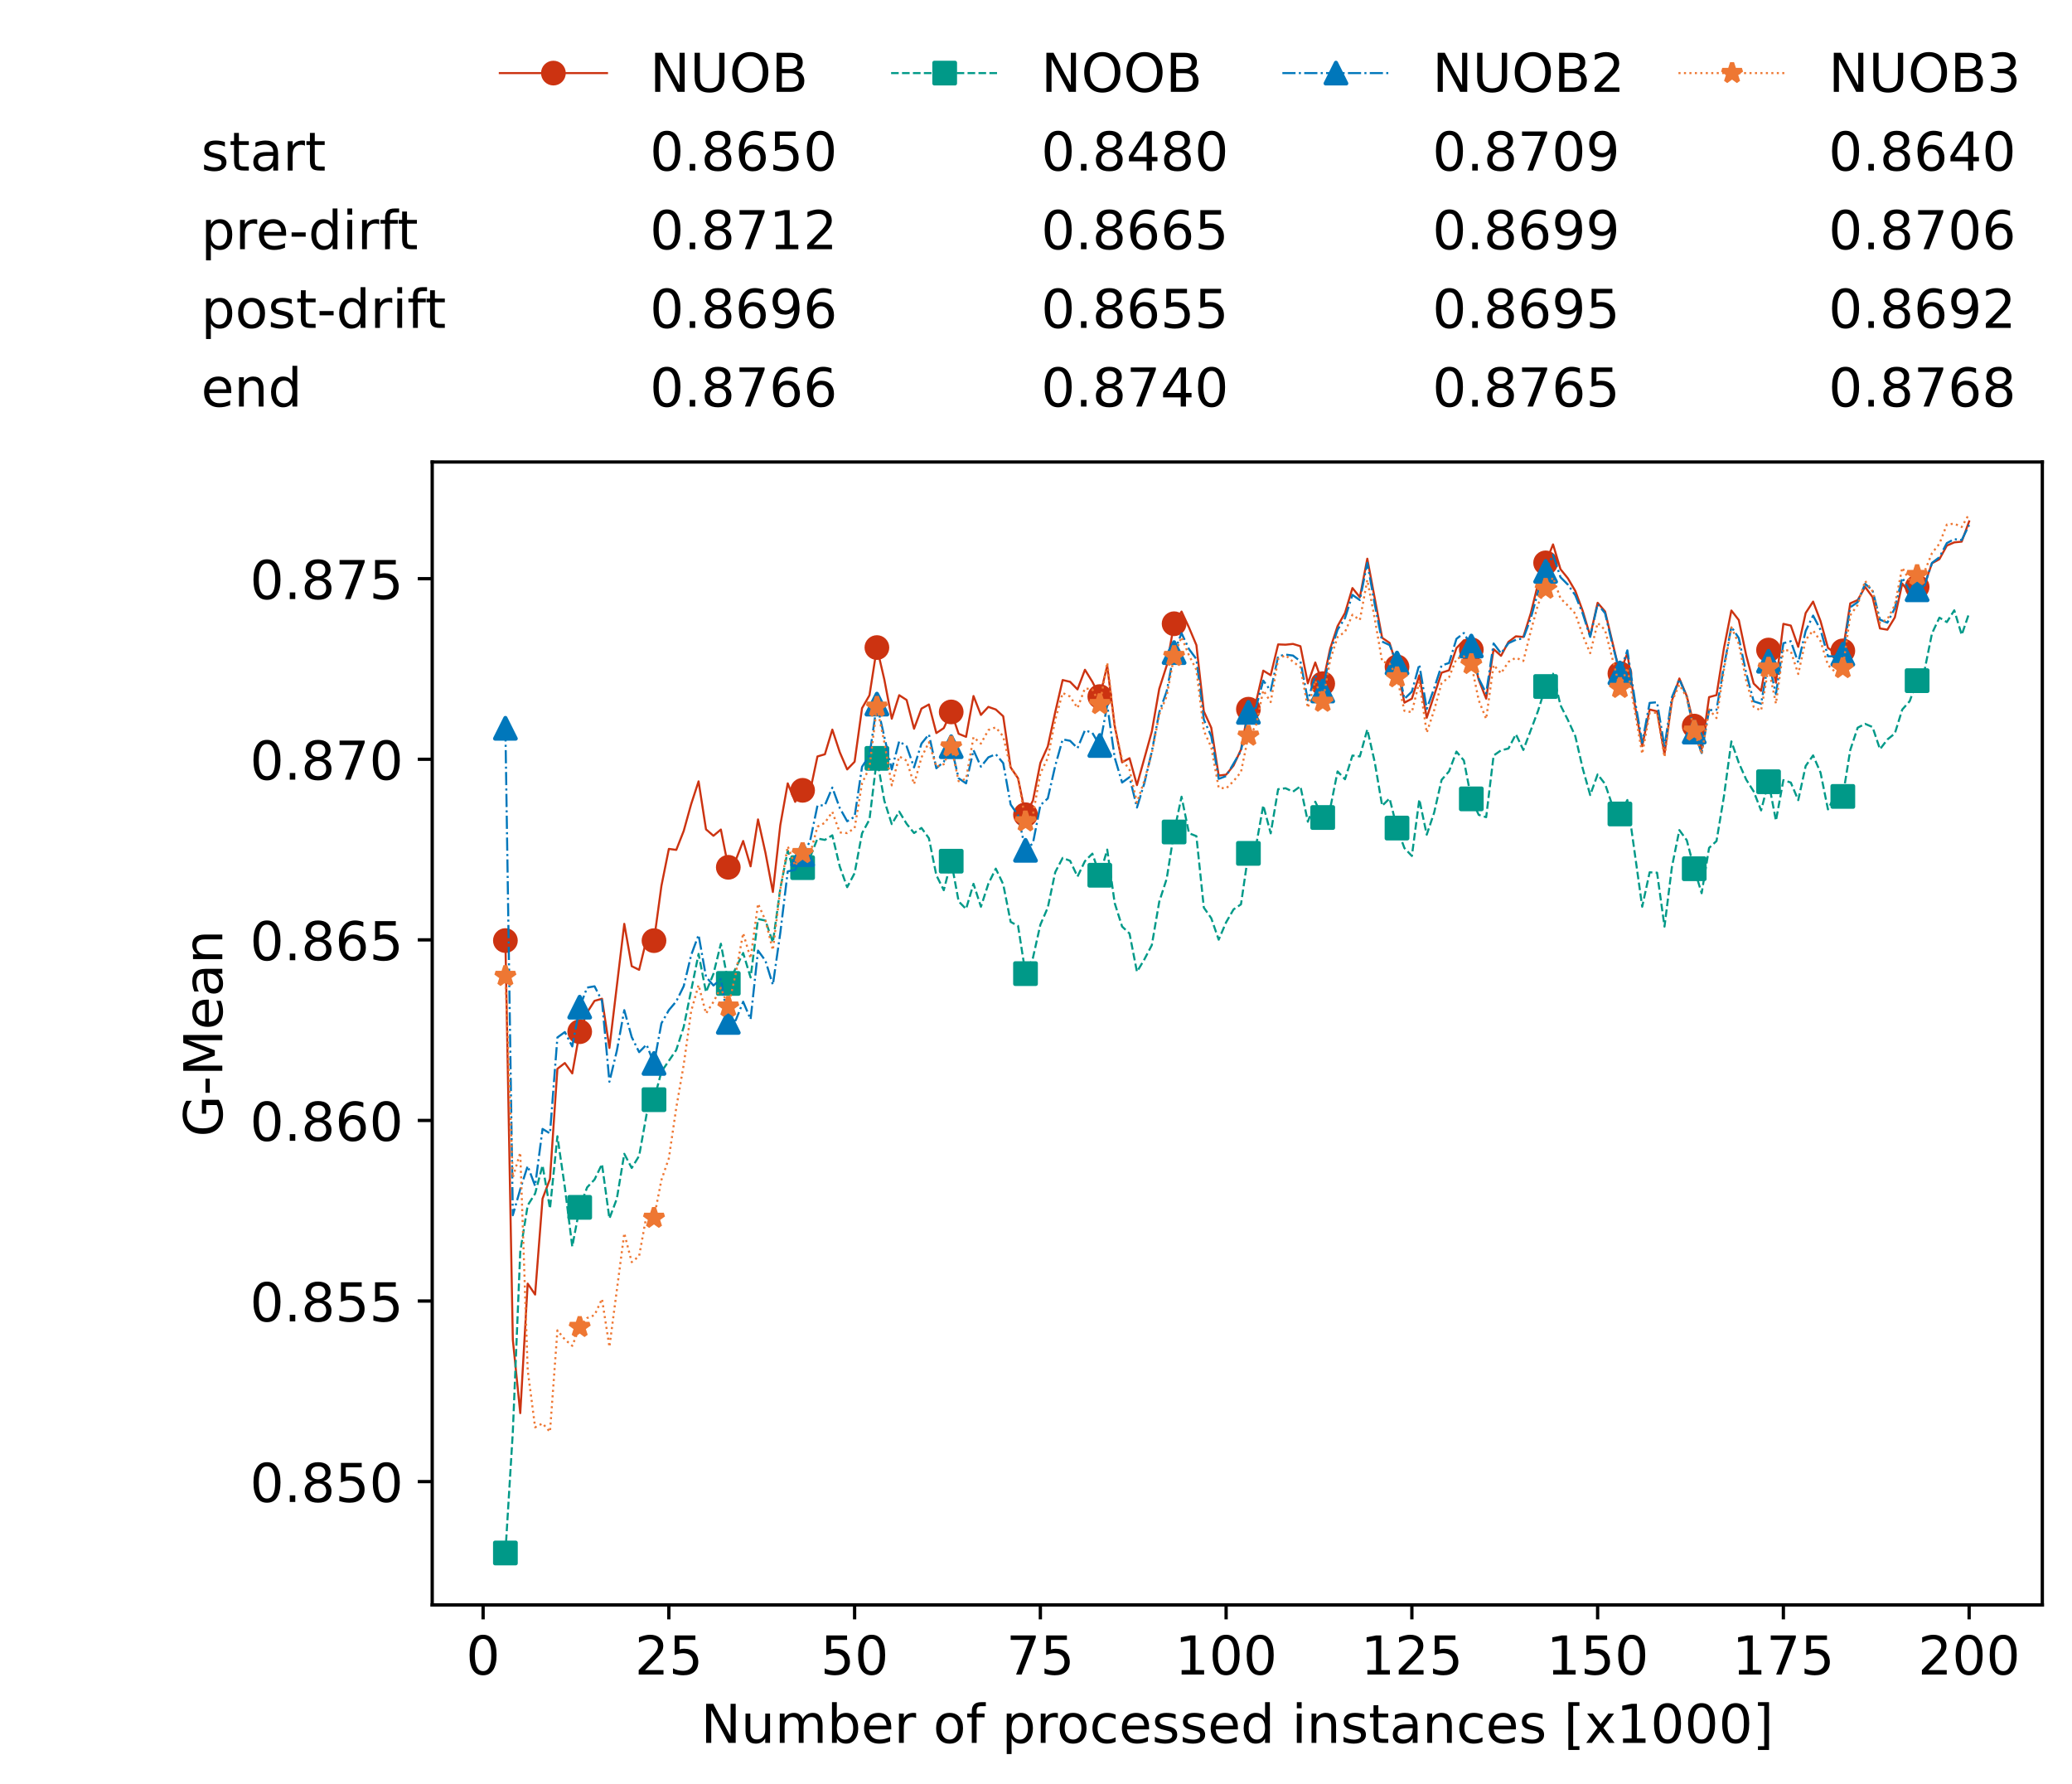 <?xml version="1.0" encoding="utf-8" standalone="no"?>
<!DOCTYPE svg PUBLIC "-//W3C//DTD SVG 1.1//EN"
  "http://www.w3.org/Graphics/SVG/1.1/DTD/svg11.dtd">
<!-- Created with matplotlib (https://matplotlib.org/) -->
<svg height="432.615pt" version="1.1" viewBox="0 0 502.65 432.615" width="502.65pt" xmlns="http://www.w3.org/2000/svg" xmlns:xlink="http://www.w3.org/1999/xlink">
 <defs>
  <style type="text/css">*{stroke-linecap:butt;stroke-linejoin:round;}</style>
 </defs>
 <g id="figure_1">
  <g id="patch_1">
   <path d="M 0 432.615 
L 502.65 432.615 
L 502.65 0 
L 0 0 
z
" style="fill:#ffffff;"/>
  </g>
  <g id="axes_1">
   <g id="patch_2">
    <path d="M 104.85 389.252 
L 495.45 389.252 
L 495.45 112.052 
L 104.85 112.052 
z
" style="fill:#ffffff;"/>
   </g>
   <g id="matplotlib.axis_1">
    <g id="xtick_1">
     <g id="line2d_1">
      <defs>
       <path d="M 0 0 
L 0 3.5 
" id="m527f334bcf" style="stroke:#000000;stroke-width:0.8;"/>
      </defs>
      <g>
       <use style="stroke:#000000;stroke-width:0.8;" x="117.197" xlink:href="#m527f334bcf" y="389.252"/>
      </g>
     </g>
     <g id="text_1">
      <!-- 0 -->
      <g transform="translate(113.061 406.13)scale(0.13 -0.13)">
       <defs>
        <path d="M 31.781 66.406 
Q 24.172 66.406 20.328 58.906 
Q 16.5 51.422 16.5 36.375 
Q 16.5 21.391 20.328 13.891 
Q 24.172 6.391 31.781 6.391 
Q 39.453 6.391 43.281 13.891 
Q 47.125 21.391 47.125 36.375 
Q 47.125 51.422 43.281 58.906 
Q 39.453 66.406 31.781 66.406 
z
M 31.781 74.219 
Q 44.047 74.219 50.516 64.516 
Q 56.984 54.828 56.984 36.375 
Q 56.984 17.969 50.516 8.266 
Q 44.047 -1.422 31.781 -1.422 
Q 19.531 -1.422 13.062 8.266 
Q 6.594 17.969 6.594 36.375 
Q 6.594 54.828 13.062 64.516 
Q 19.531 74.219 31.781 74.219 
z
" id="DejaVuSans-48"/>
       </defs>
       <use xlink:href="#DejaVuSans-48"/>
      </g>
     </g>
    </g>
    <g id="xtick_2">
     <g id="line2d_2">
      <g>
       <use style="stroke:#000000;stroke-width:0.8;" x="162.259" xlink:href="#m527f334bcf" y="389.252"/>
      </g>
     </g>
     <g id="text_2">
      <!-- 25 -->
      <g transform="translate(153.988 406.13)scale(0.13 -0.13)">
       <defs>
        <path d="M 19.188 8.297 
L 53.609 8.297 
L 53.609 0 
L 7.328 0 
L 7.328 8.297 
Q 12.938 14.109 22.625 23.891 
Q 32.328 33.688 34.812 36.531 
Q 39.547 41.844 41.422 45.531 
Q 43.312 49.219 43.312 52.781 
Q 43.312 58.594 39.234 62.25 
Q 35.156 65.922 28.609 65.922 
Q 23.969 65.922 18.812 64.312 
Q 13.672 62.703 7.812 59.422 
L 7.812 69.391 
Q 13.766 71.781 18.938 73 
Q 24.125 74.219 28.422 74.219 
Q 39.75 74.219 46.484 68.547 
Q 53.219 62.891 53.219 53.422 
Q 53.219 48.922 51.531 44.891 
Q 49.859 40.875 45.406 35.406 
Q 44.188 33.984 37.641 27.219 
Q 31.109 20.453 19.188 8.297 
z
" id="DejaVuSans-50"/>
        <path d="M 10.797 72.906 
L 49.516 72.906 
L 49.516 64.594 
L 19.828 64.594 
L 19.828 46.734 
Q 21.969 47.469 24.109 47.828 
Q 26.266 48.188 28.422 48.188 
Q 40.625 48.188 47.75 41.5 
Q 54.891 34.812 54.891 23.391 
Q 54.891 11.625 47.562 5.094 
Q 40.234 -1.422 26.906 -1.422 
Q 22.312 -1.422 17.547 -0.641 
Q 12.797 0.141 7.719 1.703 
L 7.719 11.625 
Q 12.109 9.234 16.797 8.062 
Q 21.484 6.891 26.703 6.891 
Q 35.156 6.891 40.078 11.328 
Q 45.016 15.766 45.016 23.391 
Q 45.016 31 40.078 35.438 
Q 35.156 39.891 26.703 39.891 
Q 22.75 39.891 18.812 39.016 
Q 14.891 38.141 10.797 36.281 
z
" id="DejaVuSans-53"/>
       </defs>
       <use xlink:href="#DejaVuSans-50"/>
       <use x="63.623" xlink:href="#DejaVuSans-53"/>
      </g>
     </g>
    </g>
    <g id="xtick_3">
     <g id="line2d_3">
      <g>
       <use style="stroke:#000000;stroke-width:0.8;" x="207.322" xlink:href="#m527f334bcf" y="389.252"/>
      </g>
     </g>
     <g id="text_3">
      <!-- 50 -->
      <g transform="translate(199.05 406.13)scale(0.13 -0.13)">
       <use xlink:href="#DejaVuSans-53"/>
       <use x="63.623" xlink:href="#DejaVuSans-48"/>
      </g>
     </g>
    </g>
    <g id="xtick_4">
     <g id="line2d_4">
      <g>
       <use style="stroke:#000000;stroke-width:0.8;" x="252.384" xlink:href="#m527f334bcf" y="389.252"/>
      </g>
     </g>
     <g id="text_4">
      <!-- 75 -->
      <g transform="translate(244.113 406.13)scale(0.13 -0.13)">
       <defs>
        <path d="M 8.203 72.906 
L 55.078 72.906 
L 55.078 68.703 
L 28.609 0 
L 18.312 0 
L 43.219 64.594 
L 8.203 64.594 
z
" id="DejaVuSans-55"/>
       </defs>
       <use xlink:href="#DejaVuSans-55"/>
       <use x="63.623" xlink:href="#DejaVuSans-53"/>
      </g>
     </g>
    </g>
    <g id="xtick_5">
     <g id="line2d_5">
      <g>
       <use style="stroke:#000000;stroke-width:0.8;" x="297.446" xlink:href="#m527f334bcf" y="389.252"/>
      </g>
     </g>
     <g id="text_5">
      <!-- 100 -->
      <g transform="translate(285.039 406.13)scale(0.13 -0.13)">
       <defs>
        <path d="M 12.406 8.297 
L 28.516 8.297 
L 28.516 63.922 
L 10.984 60.406 
L 10.984 69.391 
L 28.422 72.906 
L 38.281 72.906 
L 38.281 8.297 
L 54.391 8.297 
L 54.391 0 
L 12.406 0 
z
" id="DejaVuSans-49"/>
       </defs>
       <use xlink:href="#DejaVuSans-49"/>
       <use x="63.623" xlink:href="#DejaVuSans-48"/>
       <use x="127.246" xlink:href="#DejaVuSans-48"/>
      </g>
     </g>
    </g>
    <g id="xtick_6">
     <g id="line2d_6">
      <g>
       <use style="stroke:#000000;stroke-width:0.8;" x="342.509" xlink:href="#m527f334bcf" y="389.252"/>
      </g>
     </g>
     <g id="text_6">
      <!-- 125 -->
      <g transform="translate(330.102 406.13)scale(0.13 -0.13)">
       <use xlink:href="#DejaVuSans-49"/>
       <use x="63.623" xlink:href="#DejaVuSans-50"/>
       <use x="127.246" xlink:href="#DejaVuSans-53"/>
      </g>
     </g>
    </g>
    <g id="xtick_7">
     <g id="line2d_7">
      <g>
       <use style="stroke:#000000;stroke-width:0.8;" x="387.571" xlink:href="#m527f334bcf" y="389.252"/>
      </g>
     </g>
     <g id="text_7">
      <!-- 150 -->
      <g transform="translate(375.164 406.13)scale(0.13 -0.13)">
       <use xlink:href="#DejaVuSans-49"/>
       <use x="63.623" xlink:href="#DejaVuSans-53"/>
       <use x="127.246" xlink:href="#DejaVuSans-48"/>
      </g>
     </g>
    </g>
    <g id="xtick_8">
     <g id="line2d_8">
      <g>
       <use style="stroke:#000000;stroke-width:0.8;" x="432.633" xlink:href="#m527f334bcf" y="389.252"/>
      </g>
     </g>
     <g id="text_8">
      <!-- 175 -->
      <g transform="translate(420.226 406.13)scale(0.13 -0.13)">
       <use xlink:href="#DejaVuSans-49"/>
       <use x="63.623" xlink:href="#DejaVuSans-55"/>
       <use x="127.246" xlink:href="#DejaVuSans-53"/>
      </g>
     </g>
    </g>
    <g id="xtick_9">
     <g id="line2d_9">
      <g>
       <use style="stroke:#000000;stroke-width:0.8;" x="477.695" xlink:href="#m527f334bcf" y="389.252"/>
      </g>
     </g>
     <g id="text_9">
      <!-- 200 -->
      <g transform="translate(465.289 406.13)scale(0.13 -0.13)">
       <use xlink:href="#DejaVuSans-50"/>
       <use x="63.623" xlink:href="#DejaVuSans-48"/>
       <use x="127.246" xlink:href="#DejaVuSans-48"/>
      </g>
     </g>
    </g>
    <g id="text_10">
     <!-- Number of processed instances [x1000] -->
     <g transform="translate(170.025 422.711)scale(0.13 -0.13)">
      <defs>
       <path d="M 9.812 72.906 
L 23.094 72.906 
L 55.422 11.922 
L 55.422 72.906 
L 64.984 72.906 
L 64.984 0 
L 51.703 0 
L 19.391 60.984 
L 19.391 0 
L 9.812 0 
z
" id="DejaVuSans-78"/>
       <path d="M 8.5 21.578 
L 8.5 54.688 
L 17.484 54.688 
L 17.484 21.922 
Q 17.484 14.156 20.5 10.266 
Q 23.531 6.391 29.594 6.391 
Q 36.859 6.391 41.078 11.031 
Q 45.312 15.672 45.312 23.688 
L 45.312 54.688 
L 54.297 54.688 
L 54.297 0 
L 45.312 0 
L 45.312 8.406 
Q 42.047 3.422 37.719 1 
Q 33.406 -1.422 27.688 -1.422 
Q 18.266 -1.422 13.375 4.438 
Q 8.5 10.297 8.5 21.578 
z
M 31.109 56 
z
" id="DejaVuSans-117"/>
       <path d="M 52 44.188 
Q 55.375 50.25 60.062 53.125 
Q 64.75 56 71.094 56 
Q 79.641 56 84.281 50.016 
Q 88.922 44.047 88.922 33.016 
L 88.922 0 
L 79.891 0 
L 79.891 32.719 
Q 79.891 40.578 77.094 44.375 
Q 74.312 48.188 68.609 48.188 
Q 61.625 48.188 57.562 43.547 
Q 53.516 38.922 53.516 30.906 
L 53.516 0 
L 44.484 0 
L 44.484 32.719 
Q 44.484 40.625 41.703 44.406 
Q 38.922 48.188 33.109 48.188 
Q 26.219 48.188 22.156 43.531 
Q 18.109 38.875 18.109 30.906 
L 18.109 0 
L 9.078 0 
L 9.078 54.688 
L 18.109 54.688 
L 18.109 46.188 
Q 21.188 51.219 25.484 53.609 
Q 29.781 56 35.688 56 
Q 41.656 56 45.828 52.969 
Q 50 49.953 52 44.188 
z
" id="DejaVuSans-109"/>
       <path d="M 48.688 27.297 
Q 48.688 37.203 44.609 42.844 
Q 40.531 48.484 33.406 48.484 
Q 26.266 48.484 22.188 42.844 
Q 18.109 37.203 18.109 27.297 
Q 18.109 17.391 22.188 11.75 
Q 26.266 6.109 33.406 6.109 
Q 40.531 6.109 44.609 11.75 
Q 48.688 17.391 48.688 27.297 
z
M 18.109 46.391 
Q 20.953 51.266 25.266 53.625 
Q 29.594 56 35.594 56 
Q 45.562 56 51.781 48.094 
Q 58.016 40.188 58.016 27.297 
Q 58.016 14.406 51.781 6.484 
Q 45.562 -1.422 35.594 -1.422 
Q 29.594 -1.422 25.266 0.953 
Q 20.953 3.328 18.109 8.203 
L 18.109 0 
L 9.078 0 
L 9.078 75.984 
L 18.109 75.984 
z
" id="DejaVuSans-98"/>
       <path d="M 56.203 29.594 
L 56.203 25.203 
L 14.891 25.203 
Q 15.484 15.922 20.484 11.062 
Q 25.484 6.203 34.422 6.203 
Q 39.594 6.203 44.453 7.469 
Q 49.312 8.734 54.109 11.281 
L 54.109 2.781 
Q 49.266 0.734 44.188 -0.344 
Q 39.109 -1.422 33.891 -1.422 
Q 20.797 -1.422 13.156 6.188 
Q 5.516 13.812 5.516 26.812 
Q 5.516 40.234 12.766 48.109 
Q 20.016 56 32.328 56 
Q 43.359 56 49.781 48.891 
Q 56.203 41.797 56.203 29.594 
z
M 47.219 32.234 
Q 47.125 39.594 43.094 43.984 
Q 39.062 48.391 32.422 48.391 
Q 24.906 48.391 20.391 44.141 
Q 15.875 39.891 15.188 32.172 
z
" id="DejaVuSans-101"/>
       <path d="M 41.109 46.297 
Q 39.594 47.172 37.812 47.578 
Q 36.031 48 33.891 48 
Q 26.266 48 22.188 43.047 
Q 18.109 38.094 18.109 28.812 
L 18.109 0 
L 9.078 0 
L 9.078 54.688 
L 18.109 54.688 
L 18.109 46.188 
Q 20.953 51.172 25.484 53.578 
Q 30.031 56 36.531 56 
Q 37.453 56 38.578 55.875 
Q 39.703 55.766 41.062 55.516 
z
" id="DejaVuSans-114"/>
       <path id="DejaVuSans-32"/>
       <path d="M 30.609 48.391 
Q 23.391 48.391 19.188 42.75 
Q 14.984 37.109 14.984 27.297 
Q 14.984 17.484 19.156 11.844 
Q 23.344 6.203 30.609 6.203 
Q 37.797 6.203 41.984 11.859 
Q 46.188 17.531 46.188 27.297 
Q 46.188 37.016 41.984 42.703 
Q 37.797 48.391 30.609 48.391 
z
M 30.609 56 
Q 42.328 56 49.016 48.375 
Q 55.719 40.766 55.719 27.297 
Q 55.719 13.875 49.016 6.219 
Q 42.328 -1.422 30.609 -1.422 
Q 18.844 -1.422 12.172 6.219 
Q 5.516 13.875 5.516 27.297 
Q 5.516 40.766 12.172 48.375 
Q 18.844 56 30.609 56 
z
" id="DejaVuSans-111"/>
       <path d="M 37.109 75.984 
L 37.109 68.5 
L 28.516 68.5 
Q 23.688 68.5 21.797 66.547 
Q 19.922 64.594 19.922 59.516 
L 19.922 54.688 
L 34.719 54.688 
L 34.719 47.703 
L 19.922 47.703 
L 19.922 0 
L 10.891 0 
L 10.891 47.703 
L 2.297 47.703 
L 2.297 54.688 
L 10.891 54.688 
L 10.891 58.5 
Q 10.891 67.625 15.141 71.797 
Q 19.391 75.984 28.609 75.984 
z
" id="DejaVuSans-102"/>
       <path d="M 18.109 8.203 
L 18.109 -20.797 
L 9.078 -20.797 
L 9.078 54.688 
L 18.109 54.688 
L 18.109 46.391 
Q 20.953 51.266 25.266 53.625 
Q 29.594 56 35.594 56 
Q 45.562 56 51.781 48.094 
Q 58.016 40.188 58.016 27.297 
Q 58.016 14.406 51.781 6.484 
Q 45.562 -1.422 35.594 -1.422 
Q 29.594 -1.422 25.266 0.953 
Q 20.953 3.328 18.109 8.203 
z
M 48.688 27.297 
Q 48.688 37.203 44.609 42.844 
Q 40.531 48.484 33.406 48.484 
Q 26.266 48.484 22.188 42.844 
Q 18.109 37.203 18.109 27.297 
Q 18.109 17.391 22.188 11.75 
Q 26.266 6.109 33.406 6.109 
Q 40.531 6.109 44.609 11.75 
Q 48.688 17.391 48.688 27.297 
z
" id="DejaVuSans-112"/>
       <path d="M 48.781 52.594 
L 48.781 44.188 
Q 44.969 46.297 41.141 47.344 
Q 37.312 48.391 33.406 48.391 
Q 24.656 48.391 19.812 42.844 
Q 14.984 37.312 14.984 27.297 
Q 14.984 17.281 19.812 11.734 
Q 24.656 6.203 33.406 6.203 
Q 37.312 6.203 41.141 7.25 
Q 44.969 8.297 48.781 10.406 
L 48.781 2.094 
Q 45.016 0.344 40.984 -0.531 
Q 36.969 -1.422 32.422 -1.422 
Q 20.062 -1.422 12.781 6.344 
Q 5.516 14.109 5.516 27.297 
Q 5.516 40.672 12.859 48.328 
Q 20.219 56 33.016 56 
Q 37.156 56 41.109 55.141 
Q 45.062 54.297 48.781 52.594 
z
" id="DejaVuSans-99"/>
       <path d="M 44.281 53.078 
L 44.281 44.578 
Q 40.484 46.531 36.375 47.5 
Q 32.281 48.484 27.875 48.484 
Q 21.188 48.484 17.844 46.438 
Q 14.5 44.391 14.5 40.281 
Q 14.5 37.156 16.891 35.375 
Q 19.281 33.594 26.516 31.984 
L 29.594 31.297 
Q 39.156 29.25 43.188 25.516 
Q 47.219 21.781 47.219 15.094 
Q 47.219 7.469 41.188 3.016 
Q 35.156 -1.422 24.609 -1.422 
Q 20.219 -1.422 15.453 -0.562 
Q 10.688 0.297 5.422 2 
L 5.422 11.281 
Q 10.406 8.688 15.234 7.391 
Q 20.062 6.109 24.812 6.109 
Q 31.156 6.109 34.562 8.281 
Q 37.984 10.453 37.984 14.406 
Q 37.984 18.062 35.516 20.016 
Q 33.062 21.969 24.703 23.781 
L 21.578 24.516 
Q 13.234 26.266 9.516 29.906 
Q 5.812 33.547 5.812 39.891 
Q 5.812 47.609 11.281 51.797 
Q 16.75 56 26.812 56 
Q 31.781 56 36.172 55.266 
Q 40.578 54.547 44.281 53.078 
z
" id="DejaVuSans-115"/>
       <path d="M 45.406 46.391 
L 45.406 75.984 
L 54.391 75.984 
L 54.391 0 
L 45.406 0 
L 45.406 8.203 
Q 42.578 3.328 38.25 0.953 
Q 33.938 -1.422 27.875 -1.422 
Q 17.969 -1.422 11.734 6.484 
Q 5.516 14.406 5.516 27.297 
Q 5.516 40.188 11.734 48.094 
Q 17.969 56 27.875 56 
Q 33.938 56 38.25 53.625 
Q 42.578 51.266 45.406 46.391 
z
M 14.797 27.297 
Q 14.797 17.391 18.875 11.75 
Q 22.953 6.109 30.078 6.109 
Q 37.203 6.109 41.297 11.75 
Q 45.406 17.391 45.406 27.297 
Q 45.406 37.203 41.297 42.844 
Q 37.203 48.484 30.078 48.484 
Q 22.953 48.484 18.875 42.844 
Q 14.797 37.203 14.797 27.297 
z
" id="DejaVuSans-100"/>
       <path d="M 9.422 54.688 
L 18.406 54.688 
L 18.406 0 
L 9.422 0 
z
M 9.422 75.984 
L 18.406 75.984 
L 18.406 64.594 
L 9.422 64.594 
z
" id="DejaVuSans-105"/>
       <path d="M 54.891 33.016 
L 54.891 0 
L 45.906 0 
L 45.906 32.719 
Q 45.906 40.484 42.875 44.328 
Q 39.844 48.188 33.797 48.188 
Q 26.516 48.188 22.312 43.547 
Q 18.109 38.922 18.109 30.906 
L 18.109 0 
L 9.078 0 
L 9.078 54.688 
L 18.109 54.688 
L 18.109 46.188 
Q 21.344 51.125 25.703 53.562 
Q 30.078 56 35.797 56 
Q 45.219 56 50.047 50.172 
Q 54.891 44.344 54.891 33.016 
z
" id="DejaVuSans-110"/>
       <path d="M 18.312 70.219 
L 18.312 54.688 
L 36.812 54.688 
L 36.812 47.703 
L 18.312 47.703 
L 18.312 18.016 
Q 18.312 11.328 20.141 9.422 
Q 21.969 7.516 27.594 7.516 
L 36.812 7.516 
L 36.812 0 
L 27.594 0 
Q 17.188 0 13.234 3.875 
Q 9.281 7.766 9.281 18.016 
L 9.281 47.703 
L 2.688 47.703 
L 2.688 54.688 
L 9.281 54.688 
L 9.281 70.219 
z
" id="DejaVuSans-116"/>
       <path d="M 34.281 27.484 
Q 23.391 27.484 19.188 25 
Q 14.984 22.516 14.984 16.5 
Q 14.984 11.719 18.141 8.906 
Q 21.297 6.109 26.703 6.109 
Q 34.188 6.109 38.703 11.406 
Q 43.219 16.703 43.219 25.484 
L 43.219 27.484 
z
M 52.203 31.203 
L 52.203 0 
L 43.219 0 
L 43.219 8.297 
Q 40.141 3.328 35.547 0.953 
Q 30.953 -1.422 24.312 -1.422 
Q 15.922 -1.422 10.953 3.297 
Q 6 8.016 6 15.922 
Q 6 25.141 12.172 29.828 
Q 18.359 34.516 30.609 34.516 
L 43.219 34.516 
L 43.219 35.406 
Q 43.219 41.609 39.141 45 
Q 35.062 48.391 27.688 48.391 
Q 23 48.391 18.547 47.266 
Q 14.109 46.141 10.016 43.891 
L 10.016 52.203 
Q 14.938 54.109 19.578 55.047 
Q 24.219 56 28.609 56 
Q 40.484 56 46.344 49.844 
Q 52.203 43.703 52.203 31.203 
z
" id="DejaVuSans-97"/>
       <path d="M 8.594 75.984 
L 29.297 75.984 
L 29.297 69 
L 17.578 69 
L 17.578 -6.203 
L 29.297 -6.203 
L 29.297 -13.188 
L 8.594 -13.188 
z
" id="DejaVuSans-91"/>
       <path d="M 54.891 54.688 
L 35.109 28.078 
L 55.906 0 
L 45.312 0 
L 29.391 21.484 
L 13.484 0 
L 2.875 0 
L 24.125 28.609 
L 4.688 54.688 
L 15.281 54.688 
L 29.781 35.203 
L 44.281 54.688 
z
" id="DejaVuSans-120"/>
       <path d="M 30.422 75.984 
L 30.422 -13.188 
L 9.719 -13.188 
L 9.719 -6.203 
L 21.391 -6.203 
L 21.391 69 
L 9.719 69 
L 9.719 75.984 
z
" id="DejaVuSans-93"/>
      </defs>
      <use xlink:href="#DejaVuSans-78"/>
      <use x="74.805" xlink:href="#DejaVuSans-117"/>
      <use x="138.184" xlink:href="#DejaVuSans-109"/>
      <use x="235.596" xlink:href="#DejaVuSans-98"/>
      <use x="299.072" xlink:href="#DejaVuSans-101"/>
      <use x="360.596" xlink:href="#DejaVuSans-114"/>
      <use x="401.709" xlink:href="#DejaVuSans-32"/>
      <use x="433.496" xlink:href="#DejaVuSans-111"/>
      <use x="494.678" xlink:href="#DejaVuSans-102"/>
      <use x="529.883" xlink:href="#DejaVuSans-32"/>
      <use x="561.67" xlink:href="#DejaVuSans-112"/>
      <use x="625.146" xlink:href="#DejaVuSans-114"/>
      <use x="664.01" xlink:href="#DejaVuSans-111"/>
      <use x="725.191" xlink:href="#DejaVuSans-99"/>
      <use x="780.172" xlink:href="#DejaVuSans-101"/>
      <use x="841.695" xlink:href="#DejaVuSans-115"/>
      <use x="893.795" xlink:href="#DejaVuSans-115"/>
      <use x="945.895" xlink:href="#DejaVuSans-101"/>
      <use x="1007.418" xlink:href="#DejaVuSans-100"/>
      <use x="1070.895" xlink:href="#DejaVuSans-32"/>
      <use x="1102.682" xlink:href="#DejaVuSans-105"/>
      <use x="1130.465" xlink:href="#DejaVuSans-110"/>
      <use x="1193.844" xlink:href="#DejaVuSans-115"/>
      <use x="1245.943" xlink:href="#DejaVuSans-116"/>
      <use x="1285.152" xlink:href="#DejaVuSans-97"/>
      <use x="1346.432" xlink:href="#DejaVuSans-110"/>
      <use x="1409.811" xlink:href="#DejaVuSans-99"/>
      <use x="1464.791" xlink:href="#DejaVuSans-101"/>
      <use x="1526.314" xlink:href="#DejaVuSans-115"/>
      <use x="1578.414" xlink:href="#DejaVuSans-32"/>
      <use x="1610.201" xlink:href="#DejaVuSans-91"/>
      <use x="1649.215" xlink:href="#DejaVuSans-120"/>
      <use x="1708.395" xlink:href="#DejaVuSans-49"/>
      <use x="1772.018" xlink:href="#DejaVuSans-48"/>
      <use x="1835.641" xlink:href="#DejaVuSans-48"/>
      <use x="1899.264" xlink:href="#DejaVuSans-48"/>
      <use x="1962.887" xlink:href="#DejaVuSans-93"/>
     </g>
    </g>
   </g>
   <g id="matplotlib.axis_2">
    <g id="ytick_1">
     <g id="line2d_10">
      <defs>
       <path d="M 0 0 
L -3.5 0 
" id="m7e5db0708b" style="stroke:#000000;stroke-width:0.8;"/>
      </defs>
      <g>
       <use style="stroke:#000000;stroke-width:0.8;" x="104.85" xlink:href="#m7e5db0708b" y="359.34"/>
      </g>
     </g>
     <g id="text_11">
      <!-- 0.850 -->
      <g transform="translate(60.633 364.279)scale(0.13 -0.13)">
       <defs>
        <path d="M 10.688 12.406 
L 21 12.406 
L 21 0 
L 10.688 0 
z
" id="DejaVuSans-46"/>
        <path d="M 31.781 34.625 
Q 24.75 34.625 20.719 30.859 
Q 16.703 27.094 16.703 20.516 
Q 16.703 13.922 20.719 10.156 
Q 24.75 6.391 31.781 6.391 
Q 38.812 6.391 42.859 10.172 
Q 46.922 13.969 46.922 20.516 
Q 46.922 27.094 42.891 30.859 
Q 38.875 34.625 31.781 34.625 
z
M 21.922 38.812 
Q 15.578 40.375 12.031 44.719 
Q 8.5 49.078 8.5 55.328 
Q 8.5 64.062 14.719 69.141 
Q 20.953 74.219 31.781 74.219 
Q 42.672 74.219 48.875 69.141 
Q 55.078 64.062 55.078 55.328 
Q 55.078 49.078 51.531 44.719 
Q 48 40.375 41.703 38.812 
Q 48.828 37.156 52.797 32.312 
Q 56.781 27.484 56.781 20.516 
Q 56.781 9.906 50.312 4.234 
Q 43.844 -1.422 31.781 -1.422 
Q 19.734 -1.422 13.25 4.234 
Q 6.781 9.906 6.781 20.516 
Q 6.781 27.484 10.781 32.312 
Q 14.797 37.156 21.922 38.812 
z
M 18.312 54.391 
Q 18.312 48.734 21.844 45.562 
Q 25.391 42.391 31.781 42.391 
Q 38.141 42.391 41.719 45.562 
Q 45.312 48.734 45.312 54.391 
Q 45.312 60.062 41.719 63.234 
Q 38.141 66.406 31.781 66.406 
Q 25.391 66.406 21.844 63.234 
Q 18.312 60.062 18.312 54.391 
z
" id="DejaVuSans-56"/>
       </defs>
       <use xlink:href="#DejaVuSans-48"/>
       <use x="63.623" xlink:href="#DejaVuSans-46"/>
       <use x="95.41" xlink:href="#DejaVuSans-56"/>
       <use x="159.033" xlink:href="#DejaVuSans-53"/>
       <use x="222.656" xlink:href="#DejaVuSans-48"/>
      </g>
     </g>
    </g>
    <g id="ytick_2">
     <g id="line2d_11">
      <g>
       <use style="stroke:#000000;stroke-width:0.8;" x="104.85" xlink:href="#m7e5db0708b" y="315.543"/>
      </g>
     </g>
     <g id="text_12">
      <!-- 0.855 -->
      <g transform="translate(60.633 320.482)scale(0.13 -0.13)">
       <use xlink:href="#DejaVuSans-48"/>
       <use x="63.623" xlink:href="#DejaVuSans-46"/>
       <use x="95.41" xlink:href="#DejaVuSans-56"/>
       <use x="159.033" xlink:href="#DejaVuSans-53"/>
       <use x="222.656" xlink:href="#DejaVuSans-53"/>
      </g>
     </g>
    </g>
    <g id="ytick_3">
     <g id="line2d_12">
      <g>
       <use style="stroke:#000000;stroke-width:0.8;" x="104.85" xlink:href="#m7e5db0708b" y="271.746"/>
      </g>
     </g>
     <g id="text_13">
      <!-- 0.860 -->
      <g transform="translate(60.633 276.685)scale(0.13 -0.13)">
       <defs>
        <path d="M 33.016 40.375 
Q 26.375 40.375 22.484 35.828 
Q 18.609 31.297 18.609 23.391 
Q 18.609 15.531 22.484 10.953 
Q 26.375 6.391 33.016 6.391 
Q 39.656 6.391 43.531 10.953 
Q 47.406 15.531 47.406 23.391 
Q 47.406 31.297 43.531 35.828 
Q 39.656 40.375 33.016 40.375 
z
M 52.594 71.297 
L 52.594 62.312 
Q 48.875 64.062 45.094 64.984 
Q 41.312 65.922 37.594 65.922 
Q 27.828 65.922 22.672 59.328 
Q 17.531 52.734 16.797 39.406 
Q 19.672 43.656 24.016 45.922 
Q 28.375 48.188 33.594 48.188 
Q 44.578 48.188 50.953 41.516 
Q 57.328 34.859 57.328 23.391 
Q 57.328 12.156 50.688 5.359 
Q 44.047 -1.422 33.016 -1.422 
Q 20.359 -1.422 13.672 8.266 
Q 6.984 17.969 6.984 36.375 
Q 6.984 53.656 15.188 63.938 
Q 23.391 74.219 37.203 74.219 
Q 40.922 74.219 44.703 73.484 
Q 48.484 72.75 52.594 71.297 
z
" id="DejaVuSans-54"/>
       </defs>
       <use xlink:href="#DejaVuSans-48"/>
       <use x="63.623" xlink:href="#DejaVuSans-46"/>
       <use x="95.41" xlink:href="#DejaVuSans-56"/>
       <use x="159.033" xlink:href="#DejaVuSans-54"/>
       <use x="222.656" xlink:href="#DejaVuSans-48"/>
      </g>
     </g>
    </g>
    <g id="ytick_4">
     <g id="line2d_13">
      <g>
       <use style="stroke:#000000;stroke-width:0.8;" x="104.85" xlink:href="#m7e5db0708b" y="227.949"/>
      </g>
     </g>
     <g id="text_14">
      <!-- 0.865 -->
      <g transform="translate(60.633 232.888)scale(0.13 -0.13)">
       <use xlink:href="#DejaVuSans-48"/>
       <use x="63.623" xlink:href="#DejaVuSans-46"/>
       <use x="95.41" xlink:href="#DejaVuSans-56"/>
       <use x="159.033" xlink:href="#DejaVuSans-54"/>
       <use x="222.656" xlink:href="#DejaVuSans-53"/>
      </g>
     </g>
    </g>
    <g id="ytick_5">
     <g id="line2d_14">
      <g>
       <use style="stroke:#000000;stroke-width:0.8;" x="104.85" xlink:href="#m7e5db0708b" y="184.152"/>
      </g>
     </g>
     <g id="text_15">
      <!-- 0.870 -->
      <g transform="translate(60.633 189.091)scale(0.13 -0.13)">
       <use xlink:href="#DejaVuSans-48"/>
       <use x="63.623" xlink:href="#DejaVuSans-46"/>
       <use x="95.41" xlink:href="#DejaVuSans-56"/>
       <use x="159.033" xlink:href="#DejaVuSans-55"/>
       <use x="222.656" xlink:href="#DejaVuSans-48"/>
      </g>
     </g>
    </g>
    <g id="ytick_6">
     <g id="line2d_15">
      <g>
       <use style="stroke:#000000;stroke-width:0.8;" x="104.85" xlink:href="#m7e5db0708b" y="140.355"/>
      </g>
     </g>
     <g id="text_16">
      <!-- 0.875 -->
      <g transform="translate(60.633 145.294)scale(0.13 -0.13)">
       <use xlink:href="#DejaVuSans-48"/>
       <use x="63.623" xlink:href="#DejaVuSans-46"/>
       <use x="95.41" xlink:href="#DejaVuSans-56"/>
       <use x="159.033" xlink:href="#DejaVuSans-55"/>
       <use x="222.656" xlink:href="#DejaVuSans-53"/>
      </g>
     </g>
    </g>
    <g id="text_17">
     <!-- G-Mean -->
     <g transform="translate(53.93 275.744)rotate(-90)scale(0.13 -0.13)">
      <defs>
       <path d="M 59.516 10.406 
L 59.516 29.984 
L 43.406 29.984 
L 43.406 38.094 
L 69.281 38.094 
L 69.281 6.781 
Q 63.578 2.734 56.688 0.656 
Q 49.812 -1.422 42 -1.422 
Q 24.906 -1.422 15.25 8.562 
Q 5.609 18.562 5.609 36.375 
Q 5.609 54.25 15.25 64.234 
Q 24.906 74.219 42 74.219 
Q 49.125 74.219 55.547 72.453 
Q 61.969 70.703 67.391 67.281 
L 67.391 56.781 
Q 61.922 61.422 55.766 63.766 
Q 49.609 66.109 42.828 66.109 
Q 29.438 66.109 22.719 58.641 
Q 16.016 51.172 16.016 36.375 
Q 16.016 21.625 22.719 14.156 
Q 29.438 6.688 42.828 6.688 
Q 48.047 6.688 52.141 7.594 
Q 56.25 8.5 59.516 10.406 
z
" id="DejaVuSans-71"/>
       <path d="M 4.891 31.391 
L 31.203 31.391 
L 31.203 23.391 
L 4.891 23.391 
z
" id="DejaVuSans-45"/>
       <path d="M 9.812 72.906 
L 24.516 72.906 
L 43.109 23.297 
L 61.812 72.906 
L 76.516 72.906 
L 76.516 0 
L 66.891 0 
L 66.891 64.016 
L 48.094 14.016 
L 38.188 14.016 
L 19.391 64.016 
L 19.391 0 
L 9.812 0 
z
" id="DejaVuSans-77"/>
      </defs>
      <use xlink:href="#DejaVuSans-71"/>
      <use x="77.49" xlink:href="#DejaVuSans-45"/>
      <use x="113.574" xlink:href="#DejaVuSans-77"/>
      <use x="199.854" xlink:href="#DejaVuSans-101"/>
      <use x="261.377" xlink:href="#DejaVuSans-97"/>
      <use x="322.656" xlink:href="#DejaVuSans-110"/>
     </g>
    </g>
   </g>
   <g id="line2d_16"/>
   <g id="line2d_17"/>
   <g id="line2d_18"/>
   <g id="line2d_19"/>
   <g id="line2d_20"/>
   <g id="line2d_21">
    <path clip-path="url(#p3339196d02)" d="M 122.605 228.119 
L 124.407 324.901 
L 126.21 342.733 
L 128.012 311.322 
L 129.815 313.975 
L 131.617 290.713 
L 133.419 285.929 
L 135.222 259.224 
L 137.024 257.82 
L 138.827 260.339 
L 140.629 250.222 
L 142.432 245.549 
L 144.234 242.74 
L 146.037 242.229 
L 147.839 254.171 
L 151.444 224.063 
L 153.247 234.33 
L 155.049 235.218 
L 156.852 227.773 
L 158.654 228.138 
L 160.457 214.843 
L 162.259 205.888 
L 164.062 206.125 
L 165.864 201.528 
L 167.667 195.031 
L 169.469 189.505 
L 171.272 201.146 
L 173.074 202.703 
L 174.877 201.191 
L 176.679 210.35 
L 178.482 208.615 
L 180.284 203.965 
L 182.087 210.117 
L 183.889 198.732 
L 185.692 206.821 
L 187.494 216.335 
L 189.297 200.112 
L 191.099 189.995 
L 192.902 194.47 
L 194.704 191.679 
L 196.507 191.982 
L 198.309 183.462 
L 200.112 182.939 
L 201.914 176.953 
L 203.717 182.422 
L 205.519 186.613 
L 207.322 184.745 
L 209.124 171.756 
L 210.927 168.633 
L 212.729 157.055 
L 214.532 164.82 
L 216.334 174.311 
L 218.137 168.605 
L 219.939 169.769 
L 221.742 176.743 
L 223.544 171.86 
L 225.347 170.859 
L 227.149 177.793 
L 228.952 176.594 
L 230.754 172.668 
L 232.557 177.965 
L 234.359 178.705 
L 236.162 168.81 
L 237.964 173.394 
L 239.767 171.439 
L 241.569 172.074 
L 243.372 173.722 
L 245.174 186.115 
L 246.976 188.782 
L 248.779 197.602 
L 250.581 194.181 
L 252.384 185.038 
L 254.186 181.032 
L 255.989 172.711 
L 257.791 164.931 
L 259.594 165.359 
L 261.396 167.204 
L 263.199 162.439 
L 265.001 165.352 
L 266.804 168.941 
L 268.606 161.455 
L 270.409 176.015 
L 272.211 184.894 
L 274.014 183.892 
L 275.816 190.412 
L 279.421 177.431 
L 281.224 167.064 
L 283.026 161.437 
L 284.829 151.278 
L 286.631 148.327 
L 288.434 152.179 
L 290.236 156.466 
L 292.039 172.521 
L 293.841 176.498 
L 295.644 188.097 
L 297.446 187.89 
L 299.249 185.673 
L 301.051 181.786 
L 302.854 172.003 
L 304.656 170.525 
L 306.459 162.648 
L 308.261 163.759 
L 310.064 156.29 
L 311.866 156.358 
L 313.669 156.174 
L 315.471 156.727 
L 317.274 165.73 
L 319.076 160.675 
L 320.879 165.811 
L 322.681 157.343 
L 324.484 151.845 
L 326.286 148.675 
L 328.089 142.622 
L 329.891 144.844 
L 331.694 135.503 
L 335.299 154.686 
L 337.101 155.929 
L 338.904 161.735 
L 340.706 170.419 
L 342.509 169.453 
L 344.311 163.799 
L 346.114 174.082 
L 349.719 163.149 
L 351.521 162.567 
L 353.324 157.186 
L 355.126 155.288 
L 356.928 157.573 
L 358.731 164.884 
L 360.533 169.443 
L 362.336 157.436 
L 364.138 159.059 
L 365.941 155.681 
L 367.743 154.322 
L 369.546 154.488 
L 371.348 148.767 
L 373.151 141.444 
L 374.953 136.514 
L 376.756 132.04 
L 378.558 138.049 
L 380.361 140.272 
L 382.163 143.341 
L 383.966 148.196 
L 385.768 154.234 
L 387.571 146.194 
L 389.373 148.293 
L 392.978 163.361 
L 394.781 158.397 
L 396.583 170.905 
L 398.386 180.966 
L 400.188 172.081 
L 401.991 172.525 
L 403.793 182.891 
L 405.596 169.916 
L 407.398 164.554 
L 409.201 168.833 
L 411.003 176.097 
L 412.806 181.715 
L 414.608 169.075 
L 416.411 168.581 
L 418.213 157.207 
L 420.016 148.065 
L 421.818 150.389 
L 423.621 158.964 
L 425.423 165.784 
L 427.226 167.552 
L 429.028 157.652 
L 430.831 165.578 
L 432.633 151.308 
L 434.436 151.726 
L 436.238 156.883 
L 438.041 148.677 
L 439.843 145.905 
L 441.646 150.636 
L 443.448 157.134 
L 445.251 158.423 
L 447.053 157.855 
L 448.856 146.333 
L 450.658 145.537 
L 452.461 142.343 
L 454.263 144.814 
L 456.066 152.421 
L 457.868 152.72 
L 459.671 149.739 
L 461.473 141.533 
L 463.276 143.927 
L 465.078 142.35 
L 466.881 141.716 
L 468.683 136.616 
L 470.485 135.615 
L 472.288 132.327 
L 474.09 131.547 
L 475.893 131.367 
L 477.695 126.456 
L 477.695 126.456 
" style="fill:none;stroke:#cc3311;stroke-linecap:square;stroke-width:0.5;"/>
    <defs>
     <path d="M 0 2.5 
C 0.663 2.5 1.299 2.237 1.768 1.768 
C 2.237 1.299 2.5 0.663 2.5 0 
C 2.5 -0.663 2.237 -1.299 1.768 -1.768 
C 1.299 -2.237 0.663 -2.5 0 -2.5 
C -0.663 -2.5 -1.299 -2.237 -1.768 -1.768 
C -2.237 -1.299 -2.5 -0.663 -2.5 0 
C -2.5 0.663 -2.237 1.299 -1.768 1.768 
C -1.299 2.237 -0.663 2.5 0 2.5 
z
" id="mbf7aa868c5" style="stroke:#cc3311;"/>
    </defs>
    <g clip-path="url(#p3339196d02)">
     <use style="fill:#cc3311;stroke:#cc3311;" x="122.605" xlink:href="#mbf7aa868c5" y="228.119"/>
     <use style="fill:#cc3311;stroke:#cc3311;" x="140.629" xlink:href="#mbf7aa868c5" y="250.222"/>
     <use style="fill:#cc3311;stroke:#cc3311;" x="158.654" xlink:href="#mbf7aa868c5" y="228.138"/>
     <use style="fill:#cc3311;stroke:#cc3311;" x="176.679" xlink:href="#mbf7aa868c5" y="210.35"/>
     <use style="fill:#cc3311;stroke:#cc3311;" x="194.704" xlink:href="#mbf7aa868c5" y="191.679"/>
     <use style="fill:#cc3311;stroke:#cc3311;" x="212.729" xlink:href="#mbf7aa868c5" y="157.055"/>
     <use style="fill:#cc3311;stroke:#cc3311;" x="230.754" xlink:href="#mbf7aa868c5" y="172.668"/>
     <use style="fill:#cc3311;stroke:#cc3311;" x="248.779" xlink:href="#mbf7aa868c5" y="197.602"/>
     <use style="fill:#cc3311;stroke:#cc3311;" x="266.804" xlink:href="#mbf7aa868c5" y="168.941"/>
     <use style="fill:#cc3311;stroke:#cc3311;" x="284.829" xlink:href="#mbf7aa868c5" y="151.278"/>
     <use style="fill:#cc3311;stroke:#cc3311;" x="302.854" xlink:href="#mbf7aa868c5" y="172.003"/>
     <use style="fill:#cc3311;stroke:#cc3311;" x="320.879" xlink:href="#mbf7aa868c5" y="165.811"/>
     <use style="fill:#cc3311;stroke:#cc3311;" x="338.904" xlink:href="#mbf7aa868c5" y="161.735"/>
     <use style="fill:#cc3311;stroke:#cc3311;" x="356.928" xlink:href="#mbf7aa868c5" y="157.573"/>
     <use style="fill:#cc3311;stroke:#cc3311;" x="374.953" xlink:href="#mbf7aa868c5" y="136.514"/>
     <use style="fill:#cc3311;stroke:#cc3311;" x="392.978" xlink:href="#mbf7aa868c5" y="163.361"/>
     <use style="fill:#cc3311;stroke:#cc3311;" x="411.003" xlink:href="#mbf7aa868c5" y="176.097"/>
     <use style="fill:#cc3311;stroke:#cc3311;" x="429.028" xlink:href="#mbf7aa868c5" y="157.652"/>
     <use style="fill:#cc3311;stroke:#cc3311;" x="447.053" xlink:href="#mbf7aa868c5" y="157.855"/>
     <use style="fill:#cc3311;stroke:#cc3311;" x="465.078" xlink:href="#mbf7aa868c5" y="142.35"/>
    </g>
   </g>
   <g id="line2d_22"/>
   <g id="line2d_23"/>
   <g id="line2d_24"/>
   <g id="line2d_25"/>
   <g id="line2d_26">
    <path clip-path="url(#p3339196d02)" d="M 122.605 376.652 
L 124.407 347.325 
L 126.21 303.583 
L 128.012 292.342 
L 129.815 289.487 
L 131.617 282.635 
L 133.419 293.14 
L 135.222 275.58 
L 137.024 287.935 
L 138.827 302.341 
L 140.629 292.823 
L 142.432 287.981 
L 144.234 286.07 
L 146.037 282.339 
L 147.839 295.548 
L 149.642 290.72 
L 151.444 279.843 
L 153.247 283.279 
L 155.049 280.339 
L 156.852 270.292 
L 158.654 266.708 
L 160.457 259.91 
L 164.062 254.64 
L 165.864 249.078 
L 169.469 231.353 
L 171.272 240.63 
L 173.074 236.205 
L 174.877 228.887 
L 176.679 238.511 
L 180.284 231.129 
L 182.087 237.071 
L 183.889 222.891 
L 185.692 223.27 
L 187.494 228.554 
L 189.297 215.497 
L 191.099 206.298 
L 192.902 212.554 
L 194.704 210.428 
L 196.507 207.967 
L 198.309 203.373 
L 200.112 203.702 
L 201.914 202.588 
L 203.717 210.155 
L 205.519 215.173 
L 207.322 211.768 
L 209.124 202.104 
L 210.927 198.762 
L 212.729 183.926 
L 214.532 194.207 
L 216.334 199.875 
L 218.137 196.834 
L 219.939 199.8 
L 221.742 202.039 
L 223.544 200.802 
L 225.347 203.308 
L 227.149 212.272 
L 228.952 215.905 
L 230.754 208.867 
L 232.557 218.618 
L 234.359 220.46 
L 236.162 214.358 
L 237.964 219.91 
L 239.767 214.351 
L 241.569 210.673 
L 243.372 214.467 
L 245.174 223.585 
L 246.976 224.572 
L 248.779 236.135 
L 250.581 232.32 
L 252.384 224.271 
L 254.186 220.118 
L 255.989 211.537 
L 257.791 208.074 
L 259.594 208.769 
L 261.396 212.596 
L 263.199 208.85 
L 265.001 207.038 
L 266.804 212.276 
L 268.606 206.054 
L 270.409 219.011 
L 272.211 224.711 
L 274.014 226.413 
L 275.816 235.695 
L 277.619 232.674 
L 279.421 229.222 
L 281.224 218.691 
L 283.026 213.148 
L 284.829 201.781 
L 286.631 193.23 
L 288.434 202.079 
L 290.236 202.793 
L 292.039 220.118 
L 293.841 222.697 
L 295.644 227.904 
L 297.446 223.688 
L 299.249 220.557 
L 301.051 219.331 
L 302.854 206.972 
L 304.656 205.428 
L 306.459 195.322 
L 308.261 202.116 
L 310.064 191.407 
L 311.866 191.178 
L 313.669 192.01 
L 315.471 190.698 
L 317.274 199.293 
L 319.076 194.438 
L 320.879 198.274 
L 322.681 196.153 
L 324.484 187.097 
L 326.286 188.997 
L 328.089 183.242 
L 329.891 183.461 
L 331.694 176.916 
L 333.496 184.821 
L 335.299 195.429 
L 337.101 193.644 
L 338.904 200.832 
L 340.706 205.7 
L 342.509 207.605 
L 344.311 193.88 
L 346.114 202.435 
L 347.916 197.072 
L 349.719 189.143 
L 351.521 187.087 
L 353.324 182.287 
L 355.126 184.448 
L 356.928 193.754 
L 358.731 197.63 
L 360.533 198.194 
L 362.336 183.244 
L 364.138 181.98 
L 365.941 181.544 
L 367.743 178.072 
L 369.546 181.891 
L 373.151 172.318 
L 374.953 166.5 
L 376.756 163.402 
L 378.558 171.044 
L 380.361 174.617 
L 382.163 178.572 
L 383.966 186.423 
L 385.768 192.825 
L 387.571 187.818 
L 389.373 190.135 
L 391.176 195.432 
L 392.978 197.414 
L 394.781 194.031 
L 398.386 219.909 
L 400.188 211.566 
L 401.991 211.657 
L 403.793 224.735 
L 405.596 210.241 
L 407.398 201.325 
L 409.201 203.79 
L 411.003 210.7 
L 412.806 216.634 
L 414.608 205.645 
L 416.411 203.983 
L 418.213 193.145 
L 420.016 179.817 
L 421.818 185.017 
L 423.621 189.084 
L 425.423 191.944 
L 427.226 196.553 
L 429.028 189.603 
L 430.831 199.043 
L 432.633 189.2 
L 434.436 189.801 
L 436.238 194.064 
L 438.041 185.772 
L 439.843 183.208 
L 441.646 187.389 
L 443.448 196.302 
L 445.251 192.775 
L 447.053 193.16 
L 448.856 181.898 
L 450.658 176.493 
L 452.461 175.558 
L 454.263 176.332 
L 456.066 181.712 
L 457.868 179.351 
L 459.671 177.896 
L 461.473 172.089 
L 463.276 170.06 
L 465.078 165.082 
L 466.881 162.562 
L 468.683 153.625 
L 470.485 149.803 
L 472.288 150.872 
L 474.09 148.022 
L 475.893 153.978 
L 477.695 148.717 
L 477.695 148.717 
" style="fill:none;stroke:#009988;stroke-dasharray:1.85,0.8;stroke-dashoffset:0;stroke-width:0.5;"/>
    <defs>
     <path d="M -2.5 2.5 
L 2.5 2.5 
L 2.5 -2.5 
L -2.5 -2.5 
z
" id="m10726ec896" style="stroke:#009988;stroke-linejoin:miter;"/>
    </defs>
    <g clip-path="url(#p3339196d02)">
     <use style="fill:#009988;stroke:#009988;stroke-linejoin:miter;" x="122.605" xlink:href="#m10726ec896" y="376.652"/>
     <use style="fill:#009988;stroke:#009988;stroke-linejoin:miter;" x="140.629" xlink:href="#m10726ec896" y="292.823"/>
     <use style="fill:#009988;stroke:#009988;stroke-linejoin:miter;" x="158.654" xlink:href="#m10726ec896" y="266.708"/>
     <use style="fill:#009988;stroke:#009988;stroke-linejoin:miter;" x="176.679" xlink:href="#m10726ec896" y="238.511"/>
     <use style="fill:#009988;stroke:#009988;stroke-linejoin:miter;" x="194.704" xlink:href="#m10726ec896" y="210.428"/>
     <use style="fill:#009988;stroke:#009988;stroke-linejoin:miter;" x="212.729" xlink:href="#m10726ec896" y="183.926"/>
     <use style="fill:#009988;stroke:#009988;stroke-linejoin:miter;" x="230.754" xlink:href="#m10726ec896" y="208.867"/>
     <use style="fill:#009988;stroke:#009988;stroke-linejoin:miter;" x="248.779" xlink:href="#m10726ec896" y="236.135"/>
     <use style="fill:#009988;stroke:#009988;stroke-linejoin:miter;" x="266.804" xlink:href="#m10726ec896" y="212.276"/>
     <use style="fill:#009988;stroke:#009988;stroke-linejoin:miter;" x="284.829" xlink:href="#m10726ec896" y="201.781"/>
     <use style="fill:#009988;stroke:#009988;stroke-linejoin:miter;" x="302.854" xlink:href="#m10726ec896" y="206.972"/>
     <use style="fill:#009988;stroke:#009988;stroke-linejoin:miter;" x="320.879" xlink:href="#m10726ec896" y="198.274"/>
     <use style="fill:#009988;stroke:#009988;stroke-linejoin:miter;" x="338.904" xlink:href="#m10726ec896" y="200.832"/>
     <use style="fill:#009988;stroke:#009988;stroke-linejoin:miter;" x="356.928" xlink:href="#m10726ec896" y="193.754"/>
     <use style="fill:#009988;stroke:#009988;stroke-linejoin:miter;" x="374.953" xlink:href="#m10726ec896" y="166.5"/>
     <use style="fill:#009988;stroke:#009988;stroke-linejoin:miter;" x="392.978" xlink:href="#m10726ec896" y="197.414"/>
     <use style="fill:#009988;stroke:#009988;stroke-linejoin:miter;" x="411.003" xlink:href="#m10726ec896" y="210.7"/>
     <use style="fill:#009988;stroke:#009988;stroke-linejoin:miter;" x="429.028" xlink:href="#m10726ec896" y="189.603"/>
     <use style="fill:#009988;stroke:#009988;stroke-linejoin:miter;" x="447.053" xlink:href="#m10726ec896" y="193.16"/>
     <use style="fill:#009988;stroke:#009988;stroke-linejoin:miter;" x="465.078" xlink:href="#m10726ec896" y="165.082"/>
    </g>
   </g>
   <g id="line2d_27"/>
   <g id="line2d_28"/>
   <g id="line2d_29"/>
   <g id="line2d_30"/>
   <g id="line2d_31">
    <path clip-path="url(#p3339196d02)" d="M 122.605 176.634 
L 124.407 294.735 
L 126.21 288.425 
L 128.012 282.792 
L 129.815 287.628 
L 131.617 273.798 
L 133.419 274.899 
L 135.222 251.615 
L 137.024 250.307 
L 138.827 253.794 
L 140.629 244.271 
L 142.432 239.525 
L 144.234 239.212 
L 146.037 242.77 
L 147.839 262.361 
L 149.642 254.843 
L 151.444 244.994 
L 153.247 251.524 
L 155.049 255.182 
L 156.852 253.35 
L 158.654 257.921 
L 160.457 248.196 
L 162.259 244.992 
L 164.062 242.854 
L 165.864 239.191 
L 167.667 231.646 
L 169.469 226.759 
L 171.272 236.914 
L 173.074 239.013 
L 174.877 237.462 
L 176.679 247.97 
L 178.482 247.454 
L 180.284 242.957 
L 182.087 247.208 
L 183.889 230.543 
L 185.692 233.007 
L 187.494 238.86 
L 189.297 226.23 
L 191.099 211.342 
L 192.902 210.961 
L 194.704 207.283 
L 196.507 204.048 
L 198.309 195.378 
L 200.112 195.29 
L 201.914 191.012 
L 203.717 195.961 
L 205.519 199.183 
L 207.322 198.089 
L 209.124 185.969 
L 210.927 183.252 
L 212.729 170.775 
L 216.334 186.622 
L 218.137 179.783 
L 219.939 181.011 
L 221.742 186.111 
L 223.544 180.34 
L 225.347 178.114 
L 227.149 186.328 
L 228.952 184.765 
L 230.754 181.103 
L 232.557 188.758 
L 234.359 189.991 
L 236.162 181.932 
L 237.964 185.945 
L 239.767 183.682 
L 241.569 182.919 
L 243.372 185.083 
L 245.174 195.121 
L 246.976 197.739 
L 248.779 206.233 
L 250.581 204.501 
L 252.384 195.295 
L 254.186 193.645 
L 255.989 185.747 
L 257.791 179.323 
L 259.594 179.67 
L 261.396 181.464 
L 263.199 177.111 
L 265.001 177.752 
L 266.804 180.802 
L 268.606 171.017 
L 270.409 183.728 
L 272.211 189.795 
L 274.014 188.483 
L 275.816 195.852 
L 277.619 189.919 
L 279.421 182.291 
L 281.224 172.746 
L 283.026 167.676 
L 284.829 158.273 
L 286.631 153.566 
L 288.434 157.419 
L 290.236 159.849 
L 292.039 174.521 
L 293.841 178.527 
L 295.644 188.903 
L 297.446 188.226 
L 301.051 182.152 
L 302.854 172.78 
L 304.656 171.654 
L 306.459 165.063 
L 308.261 167.527 
L 310.064 159.178 
L 311.866 158.763 
L 313.669 158.996 
L 315.471 160.389 
L 317.274 169.85 
L 319.076 163.813 
L 320.879 167.593 
L 322.681 158.218 
L 324.484 152.72 
L 326.286 149.908 
L 328.089 144.27 
L 329.891 145.542 
L 331.694 136.51 
L 333.496 146.523 
L 335.299 155.611 
L 337.101 156.445 
L 338.904 160.815 
L 340.706 169.499 
L 342.509 167.738 
L 344.311 161.155 
L 346.114 171.924 
L 347.916 166.93 
L 349.719 161.378 
L 351.521 160.812 
L 353.324 154.945 
L 355.126 153.529 
L 356.928 156.683 
L 358.731 164.561 
L 360.533 168.161 
L 362.336 156.063 
L 364.138 158.454 
L 365.941 156.005 
L 367.743 155.157 
L 369.546 154.817 
L 371.348 149.97 
L 373.151 143.432 
L 374.953 138.595 
L 376.756 134.539 
L 378.558 139.991 
L 380.361 141.804 
L 382.163 144.388 
L 383.966 148.849 
L 385.768 154.476 
L 387.571 146.529 
L 389.373 148.716 
L 391.176 156.329 
L 392.978 163.213 
L 394.781 157.725 
L 396.583 169.663 
L 398.386 180.129 
L 400.188 170.475 
L 401.991 170.323 
L 403.793 181.165 
L 405.596 169.092 
L 407.398 164.726 
L 409.201 169.032 
L 411.003 177.567 
L 412.806 182.638 
L 414.608 172.245 
L 416.411 172.122 
L 418.213 161.626 
L 420.016 152.035 
L 421.818 154.758 
L 423.621 163.267 
L 425.423 170.089 
L 427.226 170.677 
L 429.028 160.382 
L 430.831 168.357 
L 432.633 156.002 
L 434.436 155.52 
L 436.238 160.677 
L 438.041 153.027 
L 439.843 149.299 
L 441.646 152.758 
L 443.448 159.17 
L 445.251 159.178 
L 447.053 158.679 
L 448.856 147.287 
L 450.658 146.04 
L 452.461 141.594 
L 454.263 143.187 
L 456.066 150.287 
L 457.868 151.021 
L 459.671 147.524 
L 461.473 140.11 
L 463.276 143.249 
L 465.078 143.046 
L 466.881 142.004 
L 468.683 136.519 
L 470.485 135.151 
L 472.288 131.714 
L 474.09 130.765 
L 475.893 130.97 
L 477.695 127.333 
L 477.695 127.333 
" style="fill:none;stroke:#0077bb;stroke-dasharray:3.2,0.8,0.5,0.8;stroke-dashoffset:0;stroke-width:0.5;"/>
    <defs>
     <path d="M 0 -2.5 
L -2.5 2.5 
L 2.5 2.5 
z
" id="m1bec2e19ab" style="stroke:#0077bb;stroke-linejoin:miter;"/>
    </defs>
    <g clip-path="url(#p3339196d02)">
     <use style="fill:#0077bb;stroke:#0077bb;stroke-linejoin:miter;" x="122.605" xlink:href="#m1bec2e19ab" y="176.634"/>
     <use style="fill:#0077bb;stroke:#0077bb;stroke-linejoin:miter;" x="140.629" xlink:href="#m1bec2e19ab" y="244.271"/>
     <use style="fill:#0077bb;stroke:#0077bb;stroke-linejoin:miter;" x="158.654" xlink:href="#m1bec2e19ab" y="257.921"/>
     <use style="fill:#0077bb;stroke:#0077bb;stroke-linejoin:miter;" x="176.679" xlink:href="#m1bec2e19ab" y="247.97"/>
     <use style="fill:#0077bb;stroke:#0077bb;stroke-linejoin:miter;" x="194.704" xlink:href="#m1bec2e19ab" y="207.283"/>
     <use style="fill:#0077bb;stroke:#0077bb;stroke-linejoin:miter;" x="212.729" xlink:href="#m1bec2e19ab" y="170.775"/>
     <use style="fill:#0077bb;stroke:#0077bb;stroke-linejoin:miter;" x="230.754" xlink:href="#m1bec2e19ab" y="181.103"/>
     <use style="fill:#0077bb;stroke:#0077bb;stroke-linejoin:miter;" x="248.779" xlink:href="#m1bec2e19ab" y="206.233"/>
     <use style="fill:#0077bb;stroke:#0077bb;stroke-linejoin:miter;" x="266.804" xlink:href="#m1bec2e19ab" y="180.802"/>
     <use style="fill:#0077bb;stroke:#0077bb;stroke-linejoin:miter;" x="284.829" xlink:href="#m1bec2e19ab" y="158.273"/>
     <use style="fill:#0077bb;stroke:#0077bb;stroke-linejoin:miter;" x="302.854" xlink:href="#m1bec2e19ab" y="172.78"/>
     <use style="fill:#0077bb;stroke:#0077bb;stroke-linejoin:miter;" x="320.879" xlink:href="#m1bec2e19ab" y="167.593"/>
     <use style="fill:#0077bb;stroke:#0077bb;stroke-linejoin:miter;" x="338.904" xlink:href="#m1bec2e19ab" y="160.815"/>
     <use style="fill:#0077bb;stroke:#0077bb;stroke-linejoin:miter;" x="356.928" xlink:href="#m1bec2e19ab" y="156.683"/>
     <use style="fill:#0077bb;stroke:#0077bb;stroke-linejoin:miter;" x="374.953" xlink:href="#m1bec2e19ab" y="138.595"/>
     <use style="fill:#0077bb;stroke:#0077bb;stroke-linejoin:miter;" x="392.978" xlink:href="#m1bec2e19ab" y="163.213"/>
     <use style="fill:#0077bb;stroke:#0077bb;stroke-linejoin:miter;" x="411.003" xlink:href="#m1bec2e19ab" y="177.567"/>
     <use style="fill:#0077bb;stroke:#0077bb;stroke-linejoin:miter;" x="429.028" xlink:href="#m1bec2e19ab" y="160.382"/>
     <use style="fill:#0077bb;stroke:#0077bb;stroke-linejoin:miter;" x="447.053" xlink:href="#m1bec2e19ab" y="158.679"/>
     <use style="fill:#0077bb;stroke:#0077bb;stroke-linejoin:miter;" x="465.078" xlink:href="#m1bec2e19ab" y="143.046"/>
    </g>
   </g>
   <g id="line2d_32"/>
   <g id="line2d_33"/>
   <g id="line2d_34"/>
   <g id="line2d_35"/>
   <g id="line2d_36">
    <path clip-path="url(#p3339196d02)" d="M 122.605 236.733 
L 124.407 285.581 
L 126.21 279.536 
L 128.012 332.285 
L 129.815 346.184 
L 131.617 345.222 
L 133.419 347.275 
L 135.222 322.65 
L 137.024 324.859 
L 138.827 326.411 
L 140.629 321.862 
L 142.432 319.667 
L 144.234 318.965 
L 146.037 315.026 
L 147.839 326.67 
L 151.444 299.091 
L 153.247 306.107 
L 155.049 304.631 
L 156.852 294.715 
L 158.654 295.394 
L 160.457 286.177 
L 162.259 280.927 
L 164.062 268.638 
L 165.864 258.244 
L 167.667 245.252 
L 169.469 238.905 
L 171.272 245.813 
L 173.074 242.992 
L 174.877 239.56 
L 176.679 244.172 
L 178.482 236.129 
L 180.284 226.321 
L 182.087 232.442 
L 183.889 219.183 
L 185.692 223.233 
L 187.494 230.439 
L 189.297 215.733 
L 191.099 205.233 
L 192.902 209.995 
L 194.704 206.934 
L 196.507 207.169 
L 198.309 200.492 
L 200.112 199.565 
L 201.914 196.884 
L 203.717 201.897 
L 205.519 202.051 
L 207.322 200.837 
L 209.124 189.977 
L 210.927 186.126 
L 212.729 171.422 
L 214.532 180.029 
L 216.334 190.481 
L 218.137 183.445 
L 219.939 184.493 
L 221.742 190.189 
L 223.544 183.717 
L 225.347 180.013 
L 227.149 185.986 
L 228.952 185.358 
L 230.754 181.079 
L 232.557 189.463 
L 234.359 188.925 
L 236.162 178.772 
L 237.964 180.355 
L 239.767 177.054 
L 241.569 176.403 
L 243.372 178.615 
L 245.174 186.223 
L 246.976 188.643 
L 248.779 199.241 
L 250.581 197.617 
L 252.384 187.595 
L 254.186 183.814 
L 255.989 174.575 
L 257.791 168.051 
L 259.594 168.943 
L 261.396 171.709 
L 263.199 166.944 
L 265.001 167.204 
L 266.804 170.788 
L 268.606 160.686 
L 270.409 176.144 
L 272.211 184.207 
L 274.014 186.683 
L 275.816 194.656 
L 277.619 189.307 
L 279.421 182.669 
L 281.224 173.286 
L 283.026 168.876 
L 284.829 159.126 
L 286.631 154.507 
L 288.434 158.91 
L 290.236 162.453 
L 292.039 177.224 
L 293.841 181.23 
L 295.644 191.046 
L 297.446 191.221 
L 299.249 189.45 
L 301.051 187.236 
L 302.854 178.457 
L 304.656 176.195 
L 306.459 167.417 
L 308.261 170.279 
L 310.064 159.811 
L 311.866 158.905 
L 313.669 160.492 
L 315.471 161.815 
L 317.274 171.678 
L 319.076 165.095 
L 320.879 170.23 
L 322.681 160.082 
L 324.484 154.484 
L 326.286 153.272 
L 328.089 149.096 
L 329.891 150.381 
L 331.694 140.64 
L 333.496 149.998 
L 335.299 160.462 
L 337.101 160.888 
L 338.904 164.293 
L 340.706 172.418 
L 342.509 172.732 
L 344.311 165.299 
L 346.114 177.705 
L 347.916 172.234 
L 349.719 165.665 
L 351.521 164.271 
L 353.324 159.77 
L 355.126 159.177 
L 356.928 161.073 
L 358.731 169.857 
L 360.533 174.366 
L 362.336 161.273 
L 364.138 163.3 
L 365.941 160.53 
L 367.743 159.514 
L 369.546 160.317 
L 371.348 153.098 
L 373.151 146.466 
L 374.953 142.815 
L 376.756 140.073 
L 378.558 145.132 
L 380.361 146.882 
L 382.163 148.846 
L 383.966 154.071 
L 385.768 158.41 
L 387.571 151.082 
L 389.373 152.776 
L 392.978 166.869 
L 394.781 161.965 
L 398.386 182.835 
L 400.188 172.952 
L 401.991 172.836 
L 403.793 183.61 
L 405.596 170.124 
L 407.398 166.05 
L 409.201 169.175 
L 411.003 177.247 
L 412.806 182.866 
L 414.608 172.053 
L 416.411 174.154 
L 418.213 162.449 
L 420.016 152.135 
L 421.818 156.134 
L 423.621 165.104 
L 425.423 171.444 
L 427.226 172.342 
L 429.028 161.951 
L 430.831 170.665 
L 432.633 157.516 
L 434.436 157.936 
L 436.238 163.465 
L 438.041 155.201 
L 439.843 152.908 
L 441.646 155.49 
L 443.448 161.325 
L 445.251 163.017 
L 447.053 162.064 
L 448.856 149.231 
L 450.658 146.712 
L 452.461 140.879 
L 454.263 143.407 
L 456.066 151.102 
L 457.868 150.188 
L 459.671 146.743 
L 461.473 137.658 
L 463.276 140.863 
L 465.078 139.496 
L 466.881 138.615 
L 468.683 134.168 
L 470.485 131.868 
L 472.288 127.225 
L 474.09 127.002 
L 475.893 127.809 
L 477.695 124.652 
L 477.695 124.652 
" style="fill:none;stroke:#ee7733;stroke-dasharray:0.5,0.825;stroke-dashoffset:0;stroke-width:0.5;"/>
    <defs>
     <path d="M 0 -2.5 
L -0.561 -0.773 
L -2.378 -0.773 
L -0.908 0.295 
L -1.469 2.023 
L -0 0.955 
L 1.469 2.023 
L 0.908 0.295 
L 2.378 -0.773 
L 0.561 -0.773 
z
" id="me3b39c0f5e" style="stroke:#ee7733;stroke-linejoin:bevel;"/>
    </defs>
    <g clip-path="url(#p3339196d02)">
     <use style="fill:#ee7733;stroke:#ee7733;stroke-linejoin:bevel;" x="122.605" xlink:href="#me3b39c0f5e" y="236.733"/>
     <use style="fill:#ee7733;stroke:#ee7733;stroke-linejoin:bevel;" x="140.629" xlink:href="#me3b39c0f5e" y="321.862"/>
     <use style="fill:#ee7733;stroke:#ee7733;stroke-linejoin:bevel;" x="158.654" xlink:href="#me3b39c0f5e" y="295.394"/>
     <use style="fill:#ee7733;stroke:#ee7733;stroke-linejoin:bevel;" x="176.679" xlink:href="#me3b39c0f5e" y="244.172"/>
     <use style="fill:#ee7733;stroke:#ee7733;stroke-linejoin:bevel;" x="194.704" xlink:href="#me3b39c0f5e" y="206.934"/>
     <use style="fill:#ee7733;stroke:#ee7733;stroke-linejoin:bevel;" x="212.729" xlink:href="#me3b39c0f5e" y="171.422"/>
     <use style="fill:#ee7733;stroke:#ee7733;stroke-linejoin:bevel;" x="230.754" xlink:href="#me3b39c0f5e" y="181.079"/>
     <use style="fill:#ee7733;stroke:#ee7733;stroke-linejoin:bevel;" x="248.779" xlink:href="#me3b39c0f5e" y="199.241"/>
     <use style="fill:#ee7733;stroke:#ee7733;stroke-linejoin:bevel;" x="266.804" xlink:href="#me3b39c0f5e" y="170.788"/>
     <use style="fill:#ee7733;stroke:#ee7733;stroke-linejoin:bevel;" x="284.829" xlink:href="#me3b39c0f5e" y="159.126"/>
     <use style="fill:#ee7733;stroke:#ee7733;stroke-linejoin:bevel;" x="302.854" xlink:href="#me3b39c0f5e" y="178.457"/>
     <use style="fill:#ee7733;stroke:#ee7733;stroke-linejoin:bevel;" x="320.879" xlink:href="#me3b39c0f5e" y="170.23"/>
     <use style="fill:#ee7733;stroke:#ee7733;stroke-linejoin:bevel;" x="338.904" xlink:href="#me3b39c0f5e" y="164.293"/>
     <use style="fill:#ee7733;stroke:#ee7733;stroke-linejoin:bevel;" x="356.928" xlink:href="#me3b39c0f5e" y="161.073"/>
     <use style="fill:#ee7733;stroke:#ee7733;stroke-linejoin:bevel;" x="374.953" xlink:href="#me3b39c0f5e" y="142.815"/>
     <use style="fill:#ee7733;stroke:#ee7733;stroke-linejoin:bevel;" x="392.978" xlink:href="#me3b39c0f5e" y="166.869"/>
     <use style="fill:#ee7733;stroke:#ee7733;stroke-linejoin:bevel;" x="411.003" xlink:href="#me3b39c0f5e" y="177.247"/>
     <use style="fill:#ee7733;stroke:#ee7733;stroke-linejoin:bevel;" x="429.028" xlink:href="#me3b39c0f5e" y="161.951"/>
     <use style="fill:#ee7733;stroke:#ee7733;stroke-linejoin:bevel;" x="447.053" xlink:href="#me3b39c0f5e" y="162.064"/>
     <use style="fill:#ee7733;stroke:#ee7733;stroke-linejoin:bevel;" x="465.078" xlink:href="#me3b39c0f5e" y="139.496"/>
    </g>
   </g>
   <g id="line2d_37"/>
   <g id="line2d_38"/>
   <g id="line2d_39"/>
   <g id="line2d_40"/>
   <g id="patch_3">
    <path d="M 104.85 389.252 
L 104.85 112.052 
" style="fill:none;stroke:#000000;stroke-linecap:square;stroke-linejoin:miter;stroke-width:0.8;"/>
   </g>
   <g id="patch_4">
    <path d="M 495.45 389.252 
L 495.45 112.052 
" style="fill:none;stroke:#000000;stroke-linecap:square;stroke-linejoin:miter;stroke-width:0.8;"/>
   </g>
   <g id="patch_5">
    <path d="M 104.85 389.252 
L 495.45 389.252 
" style="fill:none;stroke:#000000;stroke-linecap:square;stroke-linejoin:miter;stroke-width:0.8;"/>
   </g>
   <g id="patch_6">
    <path d="M 104.85 112.052 
L 495.45 112.052 
" style="fill:none;stroke:#000000;stroke-linecap:square;stroke-linejoin:miter;stroke-width:0.8;"/>
   </g>
   <g id="legend_1">
    <g id="line2d_41"/>
    <g id="line2d_42"/>
    <g id="text_18">
     <!--   -->
     <g transform="translate(48.8 22.278)scale(0.13 -0.13)">
      <use xlink:href="#DejaVuSans-32"/>
     </g>
    </g>
    <g id="line2d_43"/>
    <g id="line2d_44"/>
    <g id="text_19">
     <!-- start -->
     <g transform="translate(48.8 41.36)scale(0.13 -0.13)">
      <use xlink:href="#DejaVuSans-115"/>
      <use x="52.1" xlink:href="#DejaVuSans-116"/>
      <use x="91.309" xlink:href="#DejaVuSans-97"/>
      <use x="152.588" xlink:href="#DejaVuSans-114"/>
      <use x="193.701" xlink:href="#DejaVuSans-116"/>
     </g>
    </g>
    <g id="line2d_45"/>
    <g id="line2d_46"/>
    <g id="text_20">
     <!-- pre-dirft -->
     <g transform="translate(48.8 60.441)scale(0.13 -0.13)">
      <use xlink:href="#DejaVuSans-112"/>
      <use x="63.477" xlink:href="#DejaVuSans-114"/>
      <use x="102.34" xlink:href="#DejaVuSans-101"/>
      <use x="163.863" xlink:href="#DejaVuSans-45"/>
      <use x="199.947" xlink:href="#DejaVuSans-100"/>
      <use x="263.424" xlink:href="#DejaVuSans-105"/>
      <use x="291.207" xlink:href="#DejaVuSans-114"/>
      <use x="332.32" xlink:href="#DejaVuSans-102"/>
      <use x="365.775" xlink:href="#DejaVuSans-116"/>
     </g>
    </g>
    <g id="line2d_47"/>
    <g id="line2d_48"/>
    <g id="text_21">
     <!-- post-drift -->
     <g transform="translate(48.8 79.523)scale(0.13 -0.13)">
      <use xlink:href="#DejaVuSans-112"/>
      <use x="63.477" xlink:href="#DejaVuSans-111"/>
      <use x="124.658" xlink:href="#DejaVuSans-115"/>
      <use x="176.758" xlink:href="#DejaVuSans-116"/>
      <use x="215.967" xlink:href="#DejaVuSans-45"/>
      <use x="252.051" xlink:href="#DejaVuSans-100"/>
      <use x="315.527" xlink:href="#DejaVuSans-114"/>
      <use x="356.641" xlink:href="#DejaVuSans-105"/>
      <use x="384.424" xlink:href="#DejaVuSans-102"/>
      <use x="417.879" xlink:href="#DejaVuSans-116"/>
     </g>
    </g>
    <g id="line2d_49"/>
    <g id="line2d_50"/>
    <g id="text_22">
     <!-- end -->
     <g transform="translate(48.8 98.604)scale(0.13 -0.13)">
      <use xlink:href="#DejaVuSans-101"/>
      <use x="61.523" xlink:href="#DejaVuSans-110"/>
      <use x="124.902" xlink:href="#DejaVuSans-100"/>
     </g>
    </g>
    <g id="line2d_51">
     <path d="M 121.252 17.728 
L 147.252 17.728 
" style="fill:none;stroke:#cc3311;stroke-linecap:square;stroke-width:0.5;"/>
    </g>
    <g id="line2d_52">
     <g>
      <use style="fill:#cc3311;stroke:#cc3311;" x="134.252" xlink:href="#mbf7aa868c5" y="17.728"/>
     </g>
    </g>
    <g id="text_23">
     <!-- NUOB -->
     <g transform="translate(157.652 22.278)scale(0.13 -0.13)">
      <defs>
       <path d="M 8.688 72.906 
L 18.609 72.906 
L 18.609 28.609 
Q 18.609 16.891 22.844 11.734 
Q 27.094 6.594 36.625 6.594 
Q 46.094 6.594 50.344 11.734 
Q 54.594 16.891 54.594 28.609 
L 54.594 72.906 
L 64.5 72.906 
L 64.5 27.391 
Q 64.5 13.141 57.438 5.859 
Q 50.391 -1.422 36.625 -1.422 
Q 22.797 -1.422 15.734 5.859 
Q 8.688 13.141 8.688 27.391 
z
" id="DejaVuSans-85"/>
       <path d="M 39.406 66.219 
Q 28.656 66.219 22.328 58.203 
Q 16.016 50.203 16.016 36.375 
Q 16.016 22.609 22.328 14.594 
Q 28.656 6.594 39.406 6.594 
Q 50.141 6.594 56.422 14.594 
Q 62.703 22.609 62.703 36.375 
Q 62.703 50.203 56.422 58.203 
Q 50.141 66.219 39.406 66.219 
z
M 39.406 74.219 
Q 54.734 74.219 63.906 63.938 
Q 73.094 53.656 73.094 36.375 
Q 73.094 19.141 63.906 8.859 
Q 54.734 -1.422 39.406 -1.422 
Q 24.031 -1.422 14.812 8.828 
Q 5.609 19.094 5.609 36.375 
Q 5.609 53.656 14.812 63.938 
Q 24.031 74.219 39.406 74.219 
z
" id="DejaVuSans-79"/>
       <path d="M 19.672 34.812 
L 19.672 8.109 
L 35.5 8.109 
Q 43.453 8.109 47.281 11.406 
Q 51.125 14.703 51.125 21.484 
Q 51.125 28.328 47.281 31.562 
Q 43.453 34.812 35.5 34.812 
z
M 19.672 64.797 
L 19.672 42.828 
L 34.281 42.828 
Q 41.5 42.828 45.031 45.531 
Q 48.578 48.25 48.578 53.812 
Q 48.578 59.328 45.031 62.062 
Q 41.5 64.797 34.281 64.797 
z
M 9.812 72.906 
L 35.016 72.906 
Q 46.297 72.906 52.391 68.219 
Q 58.5 63.531 58.5 54.891 
Q 58.5 48.188 55.375 44.234 
Q 52.25 40.281 46.188 39.312 
Q 53.469 37.75 57.5 32.781 
Q 61.531 27.828 61.531 20.406 
Q 61.531 10.641 54.891 5.312 
Q 48.25 0 35.984 0 
L 9.812 0 
z
" id="DejaVuSans-66"/>
      </defs>
      <use xlink:href="#DejaVuSans-78"/>
      <use x="74.805" xlink:href="#DejaVuSans-85"/>
      <use x="147.998" xlink:href="#DejaVuSans-79"/>
      <use x="226.709" xlink:href="#DejaVuSans-66"/>
     </g>
    </g>
    <g id="line2d_53"/>
    <g id="line2d_54"/>
    <g id="text_24">
     <!-- 0.8650 -->
     <g transform="translate(157.652 41.36)scale(0.13 -0.13)">
      <use xlink:href="#DejaVuSans-48"/>
      <use x="63.623" xlink:href="#DejaVuSans-46"/>
      <use x="95.41" xlink:href="#DejaVuSans-56"/>
      <use x="159.033" xlink:href="#DejaVuSans-54"/>
      <use x="222.656" xlink:href="#DejaVuSans-53"/>
      <use x="286.279" xlink:href="#DejaVuSans-48"/>
     </g>
    </g>
    <g id="line2d_55"/>
    <g id="line2d_56"/>
    <g id="text_25">
     <!-- 0.8712 -->
     <g transform="translate(157.652 60.441)scale(0.13 -0.13)">
      <use xlink:href="#DejaVuSans-48"/>
      <use x="63.623" xlink:href="#DejaVuSans-46"/>
      <use x="95.41" xlink:href="#DejaVuSans-56"/>
      <use x="159.033" xlink:href="#DejaVuSans-55"/>
      <use x="222.656" xlink:href="#DejaVuSans-49"/>
      <use x="286.279" xlink:href="#DejaVuSans-50"/>
     </g>
    </g>
    <g id="line2d_57"/>
    <g id="line2d_58"/>
    <g id="text_26">
     <!-- 0.8696 -->
     <g transform="translate(157.652 79.523)scale(0.13 -0.13)">
      <defs>
       <path d="M 10.984 1.516 
L 10.984 10.5 
Q 14.703 8.734 18.5 7.812 
Q 22.312 6.891 25.984 6.891 
Q 35.75 6.891 40.891 13.453 
Q 46.047 20.016 46.781 33.406 
Q 43.953 29.203 39.594 26.953 
Q 35.25 24.703 29.984 24.703 
Q 19.047 24.703 12.672 31.312 
Q 6.297 37.938 6.297 49.422 
Q 6.297 60.641 12.938 67.422 
Q 19.578 74.219 30.609 74.219 
Q 43.266 74.219 49.922 64.516 
Q 56.594 54.828 56.594 36.375 
Q 56.594 19.141 48.406 8.859 
Q 40.234 -1.422 26.422 -1.422 
Q 22.703 -1.422 18.891 -0.688 
Q 15.094 0.047 10.984 1.516 
z
M 30.609 32.422 
Q 37.25 32.422 41.125 36.953 
Q 45.016 41.5 45.016 49.422 
Q 45.016 57.281 41.125 61.844 
Q 37.25 66.406 30.609 66.406 
Q 23.969 66.406 20.094 61.844 
Q 16.219 57.281 16.219 49.422 
Q 16.219 41.5 20.094 36.953 
Q 23.969 32.422 30.609 32.422 
z
" id="DejaVuSans-57"/>
      </defs>
      <use xlink:href="#DejaVuSans-48"/>
      <use x="63.623" xlink:href="#DejaVuSans-46"/>
      <use x="95.41" xlink:href="#DejaVuSans-56"/>
      <use x="159.033" xlink:href="#DejaVuSans-54"/>
      <use x="222.656" xlink:href="#DejaVuSans-57"/>
      <use x="286.279" xlink:href="#DejaVuSans-54"/>
     </g>
    </g>
    <g id="line2d_59"/>
    <g id="line2d_60"/>
    <g id="text_27">
     <!-- 0.8766 -->
     <g transform="translate(157.652 98.604)scale(0.13 -0.13)">
      <use xlink:href="#DejaVuSans-48"/>
      <use x="63.623" xlink:href="#DejaVuSans-46"/>
      <use x="95.41" xlink:href="#DejaVuSans-56"/>
      <use x="159.033" xlink:href="#DejaVuSans-55"/>
      <use x="222.656" xlink:href="#DejaVuSans-54"/>
      <use x="286.279" xlink:href="#DejaVuSans-54"/>
     </g>
    </g>
    <g id="line2d_61">
     <path d="M 216.171 17.728 
L 242.171 17.728 
" style="fill:none;stroke:#009988;stroke-dasharray:1.85,0.8;stroke-dashoffset:0;stroke-width:0.5;"/>
    </g>
    <g id="line2d_62">
     <g>
      <use style="fill:#009988;stroke:#009988;stroke-linejoin:miter;" x="229.171" xlink:href="#m10726ec896" y="17.728"/>
     </g>
    </g>
    <g id="text_28">
     <!-- NOOB -->
     <g transform="translate(252.571 22.278)scale(0.13 -0.13)">
      <use xlink:href="#DejaVuSans-78"/>
      <use x="74.805" xlink:href="#DejaVuSans-79"/>
      <use x="153.516" xlink:href="#DejaVuSans-79"/>
      <use x="232.227" xlink:href="#DejaVuSans-66"/>
     </g>
    </g>
    <g id="line2d_63"/>
    <g id="line2d_64"/>
    <g id="text_29">
     <!-- 0.8480 -->
     <g transform="translate(252.571 41.36)scale(0.13 -0.13)">
      <defs>
       <path d="M 37.797 64.312 
L 12.891 25.391 
L 37.797 25.391 
z
M 35.203 72.906 
L 47.609 72.906 
L 47.609 25.391 
L 58.016 25.391 
L 58.016 17.188 
L 47.609 17.188 
L 47.609 0 
L 37.797 0 
L 37.797 17.188 
L 4.891 17.188 
L 4.891 26.703 
z
" id="DejaVuSans-52"/>
      </defs>
      <use xlink:href="#DejaVuSans-48"/>
      <use x="63.623" xlink:href="#DejaVuSans-46"/>
      <use x="95.41" xlink:href="#DejaVuSans-56"/>
      <use x="159.033" xlink:href="#DejaVuSans-52"/>
      <use x="222.656" xlink:href="#DejaVuSans-56"/>
      <use x="286.279" xlink:href="#DejaVuSans-48"/>
     </g>
    </g>
    <g id="line2d_65"/>
    <g id="line2d_66"/>
    <g id="text_30">
     <!-- 0.8665 -->
     <g transform="translate(252.571 60.441)scale(0.13 -0.13)">
      <use xlink:href="#DejaVuSans-48"/>
      <use x="63.623" xlink:href="#DejaVuSans-46"/>
      <use x="95.41" xlink:href="#DejaVuSans-56"/>
      <use x="159.033" xlink:href="#DejaVuSans-54"/>
      <use x="222.656" xlink:href="#DejaVuSans-54"/>
      <use x="286.279" xlink:href="#DejaVuSans-53"/>
     </g>
    </g>
    <g id="line2d_67"/>
    <g id="line2d_68"/>
    <g id="text_31">
     <!-- 0.8655 -->
     <g transform="translate(252.571 79.523)scale(0.13 -0.13)">
      <use xlink:href="#DejaVuSans-48"/>
      <use x="63.623" xlink:href="#DejaVuSans-46"/>
      <use x="95.41" xlink:href="#DejaVuSans-56"/>
      <use x="159.033" xlink:href="#DejaVuSans-54"/>
      <use x="222.656" xlink:href="#DejaVuSans-53"/>
      <use x="286.279" xlink:href="#DejaVuSans-53"/>
     </g>
    </g>
    <g id="line2d_69"/>
    <g id="line2d_70"/>
    <g id="text_32">
     <!-- 0.8740 -->
     <g transform="translate(252.571 98.604)scale(0.13 -0.13)">
      <use xlink:href="#DejaVuSans-48"/>
      <use x="63.623" xlink:href="#DejaVuSans-46"/>
      <use x="95.41" xlink:href="#DejaVuSans-56"/>
      <use x="159.033" xlink:href="#DejaVuSans-55"/>
      <use x="222.656" xlink:href="#DejaVuSans-52"/>
      <use x="286.279" xlink:href="#DejaVuSans-48"/>
     </g>
    </g>
    <g id="line2d_71">
     <path d="M 311.091 17.728 
L 337.091 17.728 
" style="fill:none;stroke:#0077bb;stroke-dasharray:3.2,0.8,0.5,0.8;stroke-dashoffset:0;stroke-width:0.5;"/>
    </g>
    <g id="line2d_72">
     <g>
      <use style="fill:#0077bb;stroke:#0077bb;stroke-linejoin:miter;" x="324.091" xlink:href="#m1bec2e19ab" y="17.728"/>
     </g>
    </g>
    <g id="text_33">
     <!-- NUOB2 -->
     <g transform="translate(347.491 22.278)scale(0.13 -0.13)">
      <use xlink:href="#DejaVuSans-78"/>
      <use x="74.805" xlink:href="#DejaVuSans-85"/>
      <use x="147.998" xlink:href="#DejaVuSans-79"/>
      <use x="226.709" xlink:href="#DejaVuSans-66"/>
      <use x="295.312" xlink:href="#DejaVuSans-50"/>
     </g>
    </g>
    <g id="line2d_73"/>
    <g id="line2d_74"/>
    <g id="text_34">
     <!-- 0.8709 -->
     <g transform="translate(347.491 41.36)scale(0.13 -0.13)">
      <use xlink:href="#DejaVuSans-48"/>
      <use x="63.623" xlink:href="#DejaVuSans-46"/>
      <use x="95.41" xlink:href="#DejaVuSans-56"/>
      <use x="159.033" xlink:href="#DejaVuSans-55"/>
      <use x="222.656" xlink:href="#DejaVuSans-48"/>
      <use x="286.279" xlink:href="#DejaVuSans-57"/>
     </g>
    </g>
    <g id="line2d_75"/>
    <g id="line2d_76"/>
    <g id="text_35">
     <!-- 0.8699 -->
     <g transform="translate(347.491 60.441)scale(0.13 -0.13)">
      <use xlink:href="#DejaVuSans-48"/>
      <use x="63.623" xlink:href="#DejaVuSans-46"/>
      <use x="95.41" xlink:href="#DejaVuSans-56"/>
      <use x="159.033" xlink:href="#DejaVuSans-54"/>
      <use x="222.656" xlink:href="#DejaVuSans-57"/>
      <use x="286.279" xlink:href="#DejaVuSans-57"/>
     </g>
    </g>
    <g id="line2d_77"/>
    <g id="line2d_78"/>
    <g id="text_36">
     <!-- 0.8695 -->
     <g transform="translate(347.491 79.523)scale(0.13 -0.13)">
      <use xlink:href="#DejaVuSans-48"/>
      <use x="63.623" xlink:href="#DejaVuSans-46"/>
      <use x="95.41" xlink:href="#DejaVuSans-56"/>
      <use x="159.033" xlink:href="#DejaVuSans-54"/>
      <use x="222.656" xlink:href="#DejaVuSans-57"/>
      <use x="286.279" xlink:href="#DejaVuSans-53"/>
     </g>
    </g>
    <g id="line2d_79"/>
    <g id="line2d_80"/>
    <g id="text_37">
     <!-- 0.8765 -->
     <g transform="translate(347.491 98.604)scale(0.13 -0.13)">
      <use xlink:href="#DejaVuSans-48"/>
      <use x="63.623" xlink:href="#DejaVuSans-46"/>
      <use x="95.41" xlink:href="#DejaVuSans-56"/>
      <use x="159.033" xlink:href="#DejaVuSans-55"/>
      <use x="222.656" xlink:href="#DejaVuSans-54"/>
      <use x="286.279" xlink:href="#DejaVuSans-53"/>
     </g>
    </g>
    <g id="line2d_81">
     <path d="M 407.186 17.728 
L 433.186 17.728 
" style="fill:none;stroke:#ee7733;stroke-dasharray:0.5,0.825;stroke-dashoffset:0;stroke-width:0.5;"/>
    </g>
    <g id="line2d_82">
     <g>
      <use style="fill:#ee7733;stroke:#ee7733;stroke-linejoin:bevel;" x="420.186" xlink:href="#me3b39c0f5e" y="17.728"/>
     </g>
    </g>
    <g id="text_38">
     <!-- NUOB3 -->
     <g transform="translate(443.586 22.278)scale(0.13 -0.13)">
      <defs>
       <path d="M 40.578 39.312 
Q 47.656 37.797 51.625 33 
Q 55.609 28.219 55.609 21.188 
Q 55.609 10.406 48.188 4.484 
Q 40.766 -1.422 27.094 -1.422 
Q 22.516 -1.422 17.656 -0.516 
Q 12.797 0.391 7.625 2.203 
L 7.625 11.719 
Q 11.719 9.328 16.594 8.109 
Q 21.484 6.891 26.812 6.891 
Q 36.078 6.891 40.938 10.547 
Q 45.797 14.203 45.797 21.188 
Q 45.797 27.641 41.281 31.266 
Q 36.766 34.906 28.719 34.906 
L 20.219 34.906 
L 20.219 43.016 
L 29.109 43.016 
Q 36.375 43.016 40.234 45.922 
Q 44.094 48.828 44.094 54.297 
Q 44.094 59.906 40.109 62.906 
Q 36.141 65.922 28.719 65.922 
Q 24.656 65.922 20.016 65.031 
Q 15.375 64.156 9.812 62.312 
L 9.812 71.094 
Q 15.438 72.656 20.344 73.438 
Q 25.25 74.219 29.594 74.219 
Q 40.828 74.219 47.359 69.109 
Q 53.906 64.016 53.906 55.328 
Q 53.906 49.266 50.438 45.094 
Q 46.969 40.922 40.578 39.312 
z
" id="DejaVuSans-51"/>
      </defs>
      <use xlink:href="#DejaVuSans-78"/>
      <use x="74.805" xlink:href="#DejaVuSans-85"/>
      <use x="147.998" xlink:href="#DejaVuSans-79"/>
      <use x="226.709" xlink:href="#DejaVuSans-66"/>
      <use x="295.312" xlink:href="#DejaVuSans-51"/>
     </g>
    </g>
    <g id="line2d_83"/>
    <g id="line2d_84"/>
    <g id="text_39">
     <!-- 0.8640 -->
     <g transform="translate(443.586 41.36)scale(0.13 -0.13)">
      <use xlink:href="#DejaVuSans-48"/>
      <use x="63.623" xlink:href="#DejaVuSans-46"/>
      <use x="95.41" xlink:href="#DejaVuSans-56"/>
      <use x="159.033" xlink:href="#DejaVuSans-54"/>
      <use x="222.656" xlink:href="#DejaVuSans-52"/>
      <use x="286.279" xlink:href="#DejaVuSans-48"/>
     </g>
    </g>
    <g id="line2d_85"/>
    <g id="line2d_86"/>
    <g id="text_40">
     <!-- 0.8706 -->
     <g transform="translate(443.586 60.441)scale(0.13 -0.13)">
      <use xlink:href="#DejaVuSans-48"/>
      <use x="63.623" xlink:href="#DejaVuSans-46"/>
      <use x="95.41" xlink:href="#DejaVuSans-56"/>
      <use x="159.033" xlink:href="#DejaVuSans-55"/>
      <use x="222.656" xlink:href="#DejaVuSans-48"/>
      <use x="286.279" xlink:href="#DejaVuSans-54"/>
     </g>
    </g>
    <g id="line2d_87"/>
    <g id="line2d_88"/>
    <g id="text_41">
     <!-- 0.8692 -->
     <g transform="translate(443.586 79.523)scale(0.13 -0.13)">
      <use xlink:href="#DejaVuSans-48"/>
      <use x="63.623" xlink:href="#DejaVuSans-46"/>
      <use x="95.41" xlink:href="#DejaVuSans-56"/>
      <use x="159.033" xlink:href="#DejaVuSans-54"/>
      <use x="222.656" xlink:href="#DejaVuSans-57"/>
      <use x="286.279" xlink:href="#DejaVuSans-50"/>
     </g>
    </g>
    <g id="line2d_89"/>
    <g id="line2d_90"/>
    <g id="text_42">
     <!-- 0.8768 -->
     <g transform="translate(443.586 98.604)scale(0.13 -0.13)">
      <use xlink:href="#DejaVuSans-48"/>
      <use x="63.623" xlink:href="#DejaVuSans-46"/>
      <use x="95.41" xlink:href="#DejaVuSans-56"/>
      <use x="159.033" xlink:href="#DejaVuSans-55"/>
      <use x="222.656" xlink:href="#DejaVuSans-54"/>
      <use x="286.279" xlink:href="#DejaVuSans-56"/>
     </g>
    </g>
   </g>
  </g>
 </g>
 <defs>
  <clipPath id="p3339196d02">
   <rect height="277.2" width="390.6" x="104.85" y="112.052"/>
  </clipPath>
 </defs>
</svg>
